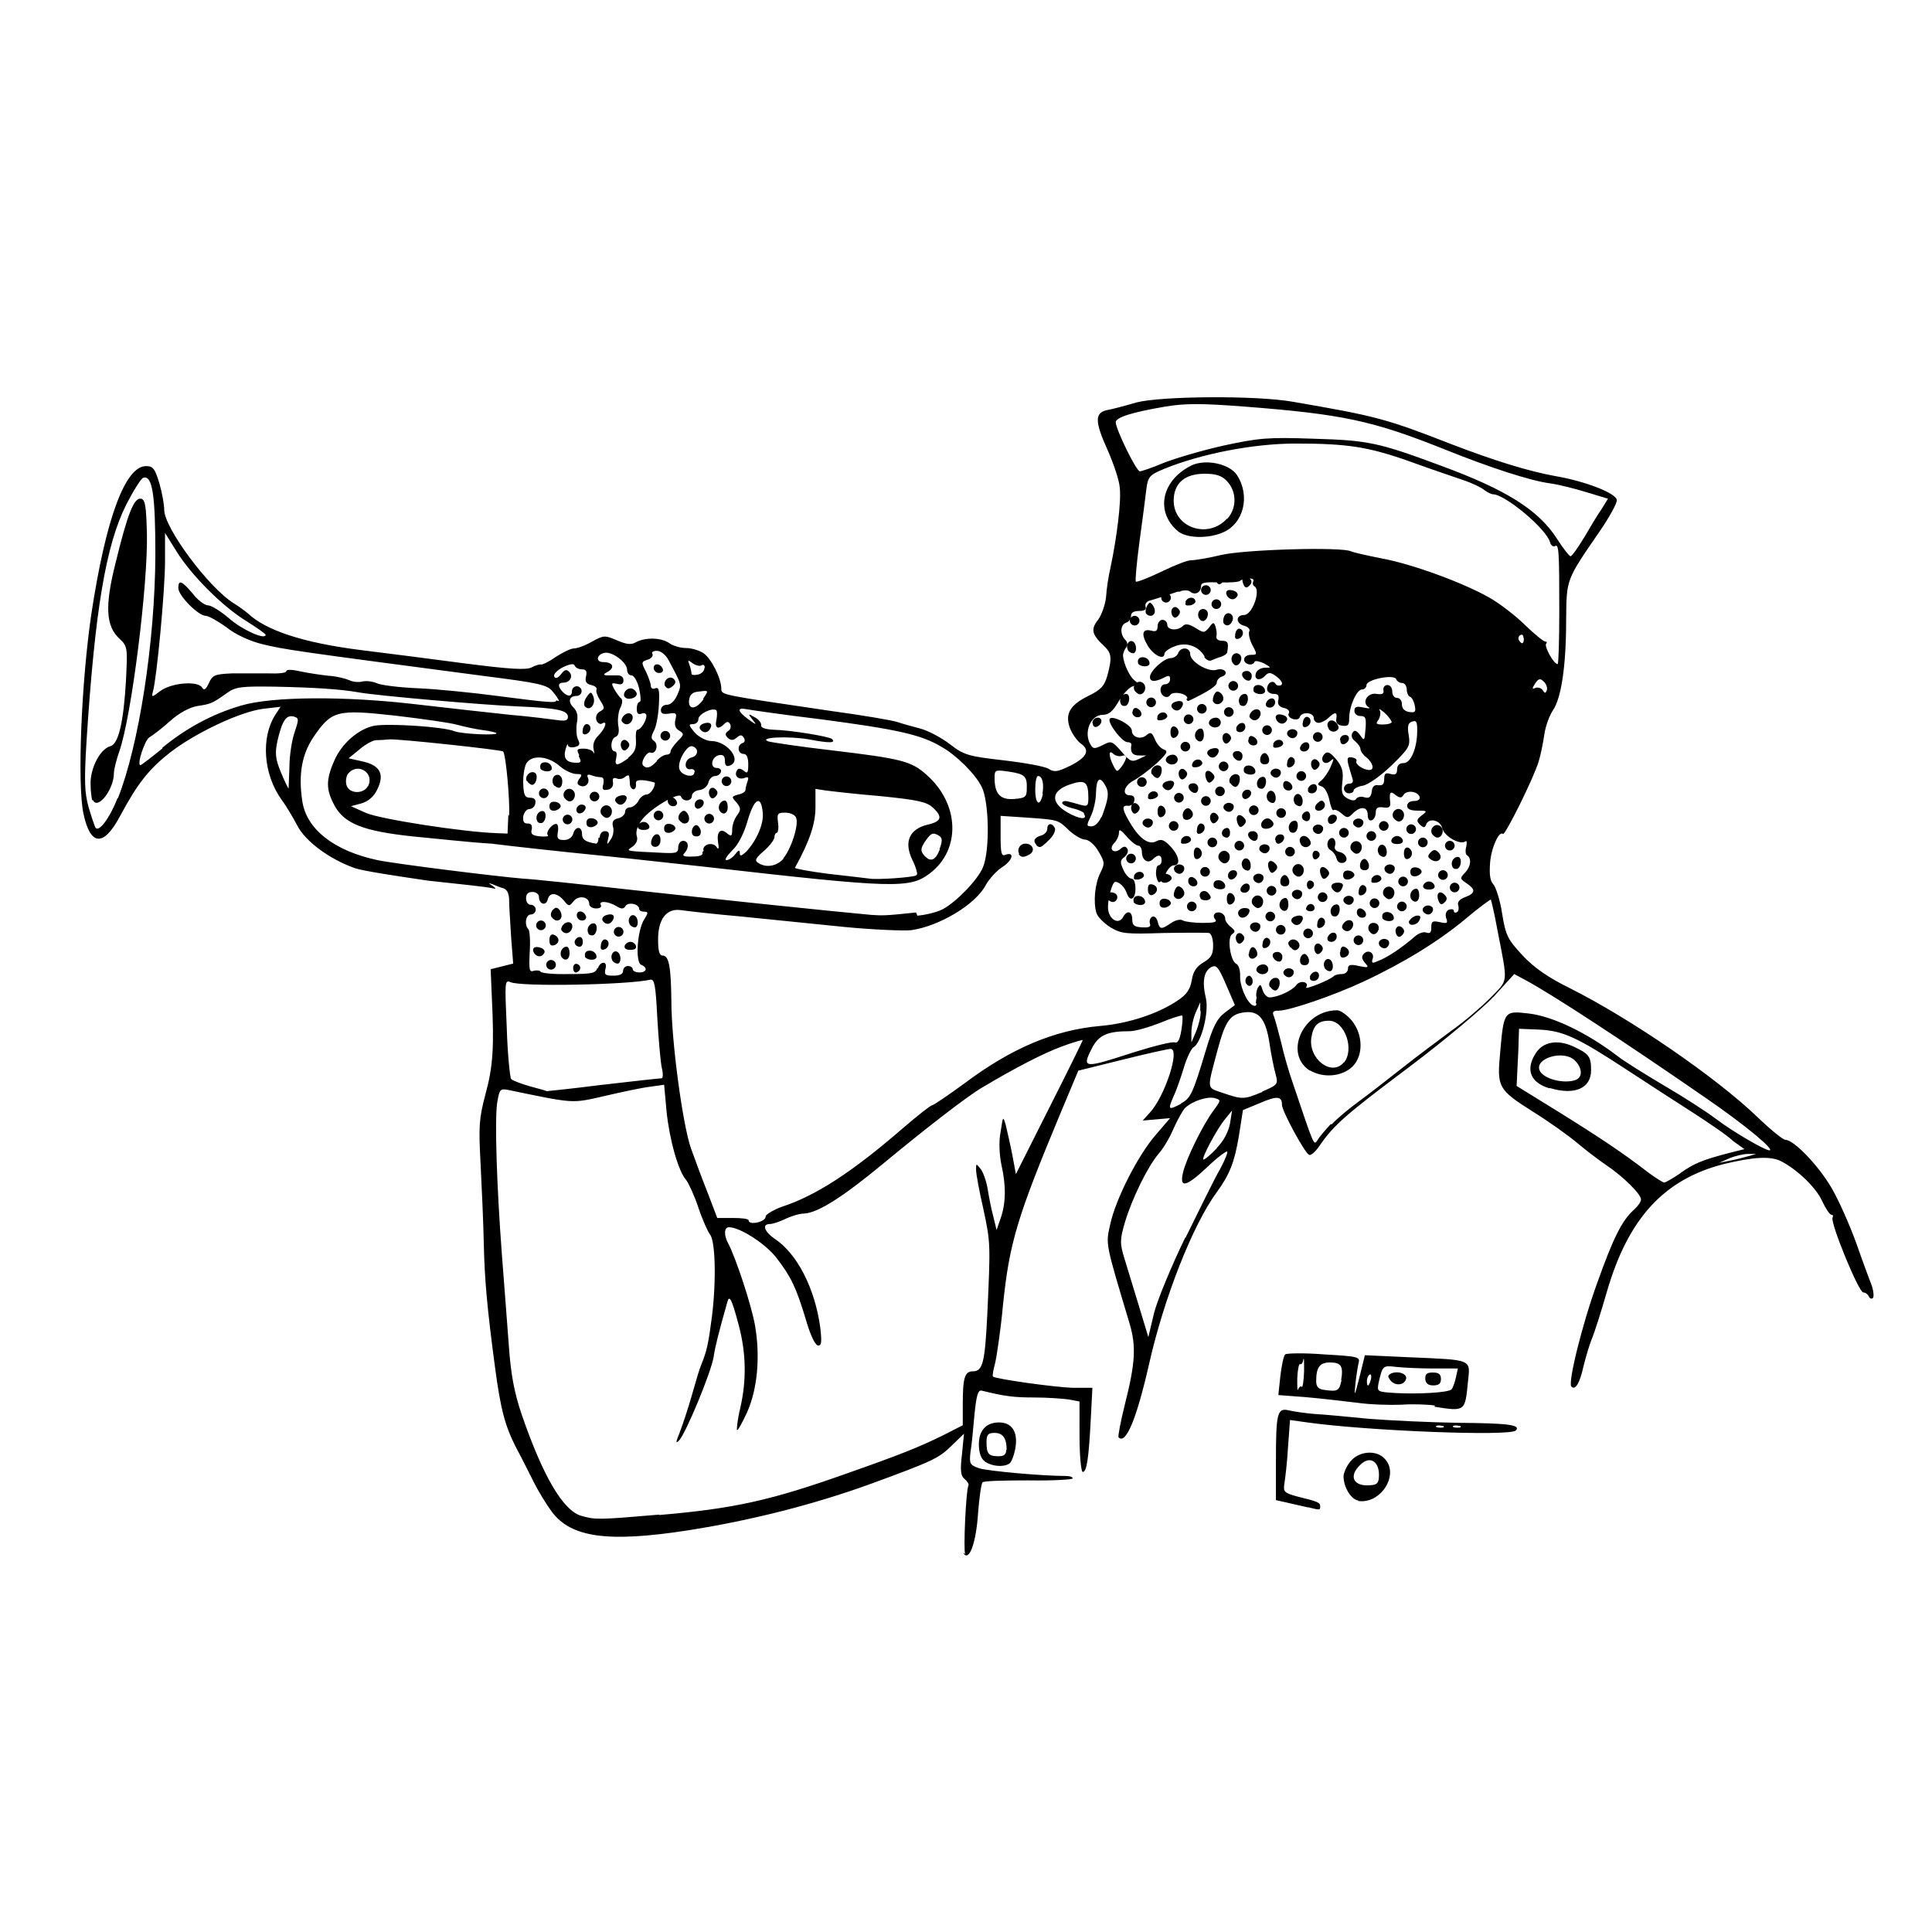 <?xml version="1.0" encoding="UTF-8" standalone="no"?>
<!-- Created with Inkscape (http://www.inkscape.org/) -->
<svg xmlns:dc="http://purl.org/dc/elements/1.1/" xmlns:cc="http://creativecommons.org/ns#" xmlns:rdf="http://www.w3.org/1999/02/22-rdf-syntax-ns#" xmlns:svg="http://www.w3.org/2000/svg" xmlns="http://www.w3.org/2000/svg" version="1.0" width="100%" height="100%" viewBox="0 0 48 48" id="svg2">
<defs id="defs7" />
<path d="m 23.98,38.61 c -0.05,-0.08 0.02,-1.60 0.08,-1.70 0.02,-0.03 -0.02,-0.10 -0.09,-0.16 -0.10,-0.08 -0.12,-0.20 -0.07,-0.62 l 0.05,-0.51 -0.32,0.31 c -0.31,0.30 -0.45,0.37 -1.98,0.93 -1.40,0.51 -2.96,0.91 -4.55,1.16 -2.00,0.31 -2.91,0.18 -3.39,-0.46 -0.14,-0.19 -0.34,-0.52 -0.44,-0.72 -0.10,-0.20 -0.30,-0.60 -0.45,-0.88 -0.27,-0.53 -0.38,-0.93 -0.52,-1.98 -0.20,-1.50 -0.26,-2.19 -0.28,-3.07 -0.01,-0.51 -0.05,-1.41 -0.08,-1.99 -0.05,-0.94 -0.04,-1.12 0.12,-1.73 0.19,-0.69 0.22,-1.18 0.16,-2.40 l -0.03,-0.71 0.28,-0.07 0.28,-0.07 -0.05,-0.64 c -0.02,-0.35 -0.05,-0.76 -0.05,-0.91 0,-0.18 -0.04,-0.28 -0.14,-0.32 -0.08,-0.02 -0.20,-0.07 -0.27,-0.10 -0.11,-0.04 -0.11,-0.03 0,0.04 0.10,0.08 0.09,0.08 -0.04,0.05 -0.09,-0.02 -0.79,-0.10 -1.56,-0.18 C 9.82,21.76 9.03,21.64 8.82,21.57 8.19,21.35 7.58,20.90 7.38,20.50 7.28,20.31 7.11,20.02 6.99,19.86 6.54,19.23 6.48,18.32 6.84,17.76 l 0.13,-0.20 -0.43,0.05 c -0.57,0.07 -1.69,0.60 -2.32,1.09 -0.52,0.41 -0.80,0.76 -1.24,1.58 -0.41,0.77 -0.74,0.74 -0.91,-0.08 -0.15,-0.75 -0.05,-3.25 0.20,-4.95 0.36,-2.37 0.84,-3.67 1.36,-3.67 0.17,0 0.22,0.06 0.33,0.43 0.07,0.24 0.12,0.53 0.12,0.66 0,0.44 1.10,1.93 1.73,2.32 0.13,0.08 0.29,0.20 0.35,0.25 0.44,0.42 1.37,0.73 2.80,0.91 0.58,0.07 1.73,0.22 2.57,0.33 1.16,0.15 1.55,0.17 1.68,0.10 0.09,-0.05 0.20,-0.08 0.23,-0.07 0.03,0.01 0.20,-0.07 0.37,-0.19 0.17,-0.11 0.37,-0.21 0.45,-0.21 0.08,0 0.28,-0.07 0.45,-0.17 0.29,-0.16 0.32,-0.16 0.62,-0.03 0.24,0.10 0.35,0.12 0.48,0.04 0.24,-0.12 0.62,-0.11 0.82,0.03 0.08,0.06 0.27,0.12 0.41,0.12 0.14,0.00 0.34,0.06 0.44,0.13 0.19,0.13 0.44,0.62 0.44,0.88 0,0.16 -0.01,0.15 2.70,0.55 0.81,0.11 1.57,0.24 1.68,0.28 0.11,0.04 0.37,0.11 0.56,0.16 0.19,0.05 0.52,0.22 0.74,0.39 0.35,0.27 0.46,0.30 1.33,0.40 0.52,0.06 1.02,0.15 1.12,0.21 0.14,0.09 0.22,0.08 0.53,-0.07 0.42,-0.21 0.51,-0.39 0.28,-0.55 -0.09,-0.06 -0.21,-0.23 -0.27,-0.37 -0.14,-0.36 -0.02,-0.59 0.45,-0.82 0.31,-0.15 0.40,-0.25 0.47,-0.50 0.12,-0.44 0.11,-0.56 -0.08,-0.74 -0.30,-0.28 -0.34,-0.41 -0.15,-0.65 0.09,-0.12 0.18,-0.38 0.20,-0.57 0.01,-0.19 0.06,-0.52 0.11,-0.73 0.16,-0.76 0.27,-1.65 0.23,-1.98 -0.01,-0.18 -0.15,-0.59 -0.29,-0.91 -0.33,-0.73 -0.34,-0.95 -0.03,-1.02 0.12,-0.02 0.46,-0.11 0.73,-0.19 0.61,-0.16 2.96,-0.18 3.88,-0.02 2.09,0.36 2.32,0.42 3.96,1.06 1.07,0.41 1.91,0.67 2.58,0.79 0.75,0.13 1.52,0.43 1.52,0.60 0,0.08 -0.19,0.43 -0.44,0.79 -0.83,1.21 -0.81,1.16 -0.82,2.20 -0.00,1.12 -0.12,1.93 -0.33,2.23 -0.08,0.12 -0.18,0.38 -0.21,0.59 -0.03,0.20 -0.09,0.51 -0.14,0.67 -0.11,0.39 -0.84,1.86 -0.89,1.81 -0.09,-0.09 -0.29,0.33 -0.32,0.72 -0.02,0.29 -0.00,0.44 0.08,0.53 0.06,0.06 0.17,0.39 0.22,0.73 0.09,0.55 0.14,0.64 0.51,1.04 0.28,0.30 0.64,0.55 1.15,0.80 1.52,0.76 3.65,2.22 4.69,3.22 0.31,0.30 0.63,0.56 0.69,0.56 0.20,0 0.79,0.60 1.13,1.17 0.18,0.30 0.46,0.93 0.63,1.40 0.16,0.46 0.34,0.94 0.39,1.07 0.04,0.13 0.05,0.26 0.02,0.29 -0.03,0.03 -0.08,0.01 -0.10,-0.04 -0.02,-0.05 -0.08,-0.10 -0.14,-0.10 -0.11,0 -0.83,-1.75 -0.76,-1.86 0.02,-0.04 0.01,-0.07 -0.03,-0.07 -0.04,0 -0.14,-0.15 -0.23,-0.34 -0.14,-0.32 -0.61,-0.78 -1.02,-0.99 -0.26,-0.13 -0.67,-0.11 -1.42,0.07 -1.49,0.38 -2.38,1.35 -2.91,3.18 -0.14,0.49 -0.31,1.02 -0.37,1.16 -0.06,0.14 -0.15,0.45 -0.21,0.69 -0.09,0.41 -0.20,0.60 -0.30,0.50 -0.09,-0.09 0.26,-1.52 0.64,-2.57 0.41,-1.15 0.62,-1.56 0.92,-1.83 0.09,-0.08 0.17,-0.19 0.17,-0.25 0,-0.13 -0.43,-0.56 -0.86,-0.85 -0.19,-0.13 -0.52,-0.38 -0.72,-0.55 -0.20,-0.17 -0.70,-0.53 -1.12,-0.79 -0.85,-0.54 -0.88,-0.60 -0.80,-1.45 0.09,-1.05 0.10,-1.05 0.71,-0.98 0.60,0.07 1.45,0.48 2.21,1.06 0.15,0.12 0.68,0.45 1.17,0.74 0.48,0.28 1.05,0.65 1.26,0.81 0.45,0.34 1.23,0.79 1.34,0.79 0.15,0 -0.59,-0.62 -1.55,-1.28 -2.14,-1.48 -3.86,-2.60 -4.51,-2.95 l -0.28,-0.15 -0.50,0.55 c -0.28,0.30 -1.22,1.09 -2.11,1.76 -1.60,1.20 -1.87,1.44 -2.23,1.96 -0.10,0.15 -0.22,0.25 -0.26,0.22 -0.12,-0.07 -0.67,-1.09 -0.67,-1.24 0,-0.22 -0.12,-0.23 -0.56,-0.04 l -0.41,0.17 -0.10,0.64 c -0.11,0.66 -0.23,0.96 -0.55,1.40 -0.59,0.80 -1.31,2.62 -1.68,4.26 -0.31,1.37 -0.58,2.02 -0.76,1.83 -0.02,-0.02 0.05,-0.39 0.16,-0.83 0.26,-1.03 0.28,-1.44 0.11,-2.01 -0.60,-2.00 -0.59,-1.95 -0.48,-2.44 0.13,-0.62 0.68,-1.71 1.13,-2.23 l 0.36,-0.42 -0.34,0.03 -0.34,0.03 0.18,-0.20 c 0.37,-0.40 0.76,-1.59 0.51,-1.58 -0.06,0.00 -0.60,0.12 -1.20,0.27 l -1.09,0.27 -0.44,1.05 c -1.08,2.59 -1.27,3.22 -1.43,4.76 -0.06,0.65 -0.16,1.31 -0.20,1.47 -0.04,0.15 -0.07,0.30 -0.05,0.32 0.06,0.06 1.55,0.27 2.00,0.28 l 0.47,0.00 -0.04,0.77 c -0.05,0.98 -0.10,1.32 -0.20,1.32 -0.04,0 -0.08,-0.39 -0.08,-0.91 V 34.82 l -0.26,-0.05 c -0.14,-0.02 -0.53,-0.05 -0.86,-0.05 -0.52,-0.00 -0.74,-0.03 -1.31,-0.17 -0.09,-0.02 -0.13,0.10 -0.18,0.60 -0.03,0.34 -0.07,0.77 -0.10,0.94 -0.03,0.28 -0.01,0.31 0.22,0.39 0.23,0.07 1.57,0.19 2.14,0.19 0.10,-5.92e-4 0.18,0.02 0.18,0.06 0,0.03 -0.49,0.06 -1.09,0.05 -0.59,-0.00 -1.12,0.01 -1.15,0.05 -0.03,0.03 -0.08,0.37 -0.11,0.76 -0.05,0.77 -0.23,1.23 -0.37,0.99 z m -7.60,-0.97 c 1.86,-0.16 2.77,-0.36 4.68,-1.04 1.31,-0.46 1.78,-0.65 2.37,-0.94 l 0.49,-0.25 v -0.54 c 0,-0.64 0.05,-0.80 0.25,-0.80 0.25,0 0.30,-0.22 0.36,-1.43 0.08,-1.75 0.08,-1.76 -0.10,-2.61 -0.10,-0.43 -0.18,-0.87 -0.18,-0.97 0.00,-0.16 0.00,-0.16 0.12,-0.01 0.06,0.08 0.14,0.31 0.17,0.50 0.03,0.19 0.09,0.50 0.14,0.68 l 0.08,0.33 0.10,-0.29 c 0.13,-0.37 0.14,-0.80 0.02,-1.33 -0.05,-0.25 -0.07,-0.57 -0.02,-0.82 0.06,-0.40 0.06,-0.40 0.13,-0.16 0.03,0.13 0.11,0.47 0.16,0.73 l 0.09,0.48 0.83,-1.65 c 0.46,-0.91 0.83,-1.66 0.83,-1.68 0,-0.01 -0.23,0.05 -0.52,0.16 -0.46,0.17 -1.14,0.52 -1.98,1.02 -0.36,0.21 -1.37,0.99 -2.47,1.90 -0.98,0.81 -1.60,1.21 -1.95,1.23 -0.12,0.00 -0.34,0.07 -0.48,0.14 -0.13,0.06 -0.30,0.12 -0.37,0.12 -0.21,0 -0.14,0.19 0.12,0.37 0.55,0.36 1.00,1.23 1.13,2.21 0.04,0.35 0.03,0.44 -0.05,0.44 -0.07,0 -0.19,-0.23 -0.31,-0.65 -0.24,-0.79 -0.36,-1.05 -0.73,-1.53 -0.26,-0.34 -0.90,-0.76 -1.18,-0.76 -0.12,-5.92e-4 -0.13,0.19 -0.02,0.40 0.18,0.33 0.58,1.53 0.67,2.05 0.13,0.77 0.06,1.57 -0.20,2.15 -0.12,0.26 -0.23,0.46 -0.25,0.44 -0.01,-0.01 0.01,-0.26 0.08,-0.54 0.16,-0.70 0.15,-1.37 -0.04,-2.08 -0.17,-0.64 -0.23,-0.75 -0.28,-0.56 -0.21,0.74 -0.30,1.09 -0.34,1.36 -0.06,0.38 -0.69,1.90 -0.86,2.08 -0.09,0.09 -0.08,0.04 0.02,-0.21 0.07,-0.18 0.21,-0.60 0.30,-0.92 0.09,-0.32 0.19,-0.66 0.23,-0.75 0.14,-0.34 0.18,-0.52 0.27,-1.22 0.11,-0.90 0.08,-1.86 -0.05,-2.02 -0.05,-0.06 -0.19,-0.37 -0.29,-0.67 -0.10,-0.30 -0.24,-0.60 -0.30,-0.68 -0.20,-0.22 -0.42,-1.02 -0.49,-1.71 l -0.06,-0.66 -0.35,0.05 c -0.19,0.02 -0.70,0.13 -1.13,0.23 -0.83,0.19 -0.74,0.19 -2.39,-0.15 -0.21,-0.04 -0.22,-0.02 -0.28,0.33 -0.06,0.45 -0.01,2.05 0.12,3.77 0.05,0.67 0.13,1.67 0.17,2.23 0.05,0.74 0.14,1.20 0.32,1.73 0.53,1.54 1.03,2.39 1.48,2.52 0.35,0.10 0.42,0.10 1.94,-0.03 z m 13.07,-6.88 c 0.35,-0.71 0.73,-1.49 0.86,-1.71 0.12,-0.22 0.20,-0.42 0.18,-0.44 -0.02,-0.02 -0.24,0.14 -0.49,0.38 -0.53,0.50 -0.70,0.54 -0.61,0.15 0.07,-0.33 0.49,-1.19 0.76,-1.55 0.19,-0.26 0.19,-0.26 0.02,-0.31 -0.18,-0.04 -0.54,0.07 -0.73,0.25 -0.05,0.05 -0.18,0.28 -0.28,0.50 -0.09,0.22 -0.26,0.51 -0.38,0.64 -0.28,0.34 -0.65,1.10 -0.83,1.69 -0.13,0.45 -0.13,0.53 -0.01,0.92 0.07,0.23 0.23,0.76 0.36,1.18 l 0.23,0.76 0.14,-0.59 c 0.08,-0.32 0.43,-1.17 0.78,-1.89 z M 19.03,30.20 c 0.05,-0.06 0.23,-0.16 0.40,-0.22 0.83,-0.27 1.73,-0.85 2.99,-1.94 0.36,-0.31 0.70,-0.58 0.74,-0.58 0.03,0 0.40,-0.25 0.81,-0.55 1.16,-0.87 2.23,-1.32 3.36,-1.42 0.70,-0.06 1.44,-0.30 1.94,-0.64 0.21,-0.14 0.30,-0.27 0.34,-0.50 0.03,-0.21 0.12,-0.34 0.29,-0.44 0.19,-0.11 0.24,-0.20 0.24,-0.42 0,-0.15 -0.04,-0.29 -0.10,-0.31 -0.05,-0.01 -0.56,-0.01 -1.13,0.00 -0.94,0.03 -1.05,0.02 -1.32,-0.14 -0.16,-0.10 -0.32,-0.26 -0.35,-0.36 -0.08,-0.27 -0.04,-0.72 0.10,-1.00 0.11,-0.22 0.11,-0.26 -0.05,-0.53 -0.09,-0.16 -0.24,-0.29 -0.33,-0.29 -0.08,0 -0.26,-0.10 -0.40,-0.23 -0.28,-0.27 -0.26,-0.26 -1.09,-0.32 l -0.61,-0.04 v 0.51 c 0,0.40 0.02,0.50 0.11,0.46 0.24,-0.09 0.20,0.12 -0.05,0.29 -0.15,0.09 -0.34,0.30 -0.43,0.46 -0.25,0.48 -1.15,1.02 -1.85,1.12 -0.19,0.02 -0.94,-0.01 -1.66,-0.08 -0.71,-0.07 -1.87,-0.19 -2.57,-0.26 -0.69,-0.06 -1.37,-0.14 -1.51,-0.16 -0.34,-0.04 -0.55,0.22 -0.55,0.73 -0.00,0.28 0.03,0.40 0.11,0.40 0.16,0 0.21,0.27 0.22,1.13 0.00,0.99 0.28,3.08 0.49,3.67 0.09,0.25 0.27,0.74 0.41,1.09 l 0.24,0.63 0.39,-0.00 c 0.21,-0.00 0.39,0.02 0.39,0.06 0,0.11 0.31,0.07 0.41,-0.05 z m 6.29,-8.99 c -0.06,-0.11 0.02,-0.25 0.16,-0.25 0.17,0 0.25,0.17 0.11,0.26 -0.15,0.09 -0.22,0.09 -0.28,-0.00 z m 0.43,-0.22 c -0.09,-0.09 -0.06,-0.18 0.11,-0.23 0.09,-0.02 0.16,-0.10 0.16,-0.17 0,-0.15 0.13,-0.15 0.19,-0.01 0.02,0.06 -0.04,0.19 -0.15,0.29 -0.20,0.20 -0.23,0.21 -0.32,0.12 z m 15.99,8.16 c 0.34,-0.24 0.54,-0.33 1.24,-0.51 l 0.36,-0.09 -0.28,-0.20 C 42.93,28.22 42.46,27.90 42.04,27.63 41.62,27.36 40.89,26.89 40.42,26.58 39.17,25.76 38.83,25.61 38.24,25.58 l -0.50,-0.02 -0.01,0.29 c -0.00,0.16 -0.02,0.48 -0.03,0.71 l -0.02,0.42 1.02,0.63 c 1.03,0.64 1.66,1.06 2.25,1.52 0.18,0.13 0.36,0.25 0.40,0.25 0.03,0 0.22,-0.11 0.41,-0.24 z m -3.24,-2.11 c -0.48,-0.14 -0.61,-0.47 -0.34,-0.88 0.18,-0.28 0.54,-0.34 0.93,-0.16 0.39,0.18 0.44,0.25 0.44,0.59 0.00,0.45 -0.41,0.63 -1.03,0.44 z m 0.65,-0.21 c 0.18,-0.07 0.16,-0.31 -0.03,-0.49 -0.28,-0.26 -0.99,-0.05 -0.87,0.25 0.08,0.21 0.60,0.35 0.90,0.24 z m 4.27,1.90 0.21,-0.06 -0.21,-0.00 c -0.11,-0.00 -0.32,0.05 -0.46,0.11 l -0.25,0.11 0.25,-0.05 c 0.13,-0.02 0.34,-0.08 0.46,-0.11 z M 30.23,28.52 c 0.17,-0.17 0.29,-0.40 0.33,-0.61 l 0.05,-0.32 -0.17,0.21 c -0.21,0.25 -0.61,1.01 -0.54,1.01 0.03,0 0.18,-0.12 0.33,-0.28 z m 2.86,-0.59 c 0.13,-0.14 0.43,-0.39 0.65,-0.55 0.22,-0.16 0.71,-0.54 1.09,-0.84 0.38,-0.30 0.94,-0.72 1.24,-0.94 0.30,-0.21 0.73,-0.58 0.96,-0.81 0.45,-0.47 0.44,-0.31 0.17,-1.70 -0.07,-0.39 -0.15,-0.72 -0.16,-0.74 -0.01,-0.01 -0.30,0.20 -0.63,0.48 -0.66,0.55 -1.53,1.09 -2.54,1.56 -0.75,0.35 -1.84,0.72 -2.10,0.72 -0.14,0 -0.17,0.03 -0.12,0.14 0.03,0.08 0.11,0.37 0.18,0.65 0.06,0.27 0.19,0.73 0.29,1.01 0.53,1.57 0.52,1.56 0.61,1.42 0.04,-0.07 0.19,-0.25 0.33,-0.40 z m -0.53,-1.32 c -0.68,-0.41 -0.20,-1.51 0.66,-1.51 0.08,0 0.24,0.11 0.36,0.25 0.29,0.35 0.30,0.89 0.01,1.16 -0.26,0.24 -0.72,0.28 -1.05,0.08 z m 0.83,-0.21 c 0.27,-0.33 0.02,-1.04 -0.37,-1.04 -0.27,0.00 -0.39,0.11 -0.44,0.42 -0.08,0.53 0.51,0.98 0.81,0.61 z m -4.06,1.02 c 0.25,-0.13 0.30,-0.23 0.63,-1.33 0.17,-0.57 0.27,-0.78 0.47,-0.93 l 0.25,-0.19 -0.22,-0.51 c -0.19,-0.44 -0.24,-0.50 -0.37,-0.43 -0.18,0.10 -0.23,0.36 -0.13,0.77 0.08,0.34 -0.11,1.11 -0.31,1.22 -0.05,0.03 -0.16,0.25 -0.23,0.48 -0.07,0.23 -0.18,0.56 -0.26,0.73 -0.15,0.35 -0.14,0.36 0.19,0.19 z m 2.03,-0.30 c 0.39,-0.17 0.40,-0.18 0.33,-0.44 -0.04,-0.14 -0.11,-0.49 -0.15,-0.76 -0.09,-0.60 -0.26,-0.81 -0.61,-0.77 -0.36,0.04 -0.48,0.20 -0.67,0.90 -0.28,1.05 -0.29,0.96 0.11,1.10 0.50,0.17 0.53,0.17 0.99,-0.02 z M 14.98,26.95 c 0.76,-0.09 1.42,-0.16 1.46,-0.16 0.03,0 0.04,-0.12 0.00,-0.27 -0.03,-0.15 -0.08,-0.71 -0.11,-1.24 -0.04,-0.80 -0.07,-0.96 -0.17,-0.94 -0.58,0.13 -3.23,0.18 -3.48,0.06 -0.14,-0.06 -0.14,-0.00 -0.09,1.13 0.02,0.66 0.08,1.24 0.11,1.28 0.03,0.03 0.25,0.12 0.47,0.18 0.22,0.06 0.41,0.11 0.41,0.12 0,0.00 0.62,-0.06 1.39,-0.16 z m 13.17,-0.80 c 0.51,-0.16 0.98,-0.28 1.04,-0.25 0.07,0.02 0.12,-0.06 0.16,-0.30 0.03,-0.18 0.04,-0.35 0.02,-0.37 -0.01,-0.01 -0.26,0.06 -0.54,0.18 -0.28,0.11 -0.62,0.21 -0.76,0.21 -0.55,0 -0.77,0.09 -0.94,0.42 -0.26,0.51 -0.21,0.51 1.02,0.11 z m 1.67,-1.03 -0.00,-0.22 -0.11,0.25 c -0.06,0.13 -0.11,0.36 -0.11,0.50 l -5.92e-4,0.25 0.12,-0.28 c 0.06,-0.15 0.12,-0.38 0.11,-0.50 z m 1.40,-0.34 c -0.02,-0.04 -0.01,-0.14 0.02,-0.22 0.07,-0.12 0.08,-0.12 0.13,0.04 0.03,0.10 0.11,0.18 0.17,0.18 0.20,0 0.57,-0.17 0.67,-0.31 0.10,-0.13 0.33,-0.07 0.24,0.06 -0.04,0.07 0.59,-0.18 0.69,-0.28 0.03,-0.03 0.12,-0.05 0.20,-0.05 0.08,0 0.15,-0.06 0.15,-0.13 0,-0.10 0.05,-0.12 0.27,-0.07 0.24,0.05 0.26,0.04 0.15,-0.08 -0.08,-0.10 -0.09,-0.16 -0.02,-0.23 0.11,-0.11 0.27,-0.01 0.21,0.14 -0.03,0.09 -0.00,0.11 0.10,0.06 0.26,-0.09 0.64,-0.35 0.96,-0.63 0.08,-0.07 0.21,-0.12 0.28,-0.09 0.09,0.03 0.12,-0.00 0.12,-0.13 0,-0.15 0.03,-0.17 0.21,-0.13 0.18,0.04 0.21,0.03 0.16,-0.10 -0.03,-0.10 -0.00,-0.18 0.07,-0.21 0.07,-0.02 0.12,-0.01 0.12,0.03 0,0.04 0.03,0.06 0.08,0.03 0.04,-0.02 0.05,-0.10 0.03,-0.17 -0.03,-0.07 0.03,-0.15 0.17,-0.20 0.26,-0.10 0.27,-0.19 0.03,-0.35 -0.16,-0.11 -0.16,-0.12 -0.04,-0.25 0.15,-0.15 0.18,-0.36 0.06,-0.44 -0.04,-0.02 -0.05,-0.12 -0.02,-0.22 0.02,-0.11 0.01,-0.16 -0.03,-0.12 -0.14,0.08 -0.52,-0.13 -0.57,-0.34 -0.05,-0.20 -0.34,-0.26 -0.40,-0.08 -0.03,0.08 -0.06,0.08 -0.15,-0.00 -0.09,-0.09 -0.09,-0.13 0.04,-0.23 0.15,-0.11 0.14,-0.12 -0.10,-0.12 -0.18,0 -0.26,-0.04 -0.26,-0.12 0,-0.07 0.07,-0.12 0.17,-0.12 0.10,0 0.16,-0.04 0.14,-0.10 -0.04,-0.14 -0.32,-0.18 -0.40,-0.05 -0.05,0.08 -0.09,0.08 -0.20,-0.00 -0.13,-0.11 -0.16,-0.07 -0.13,0.19 0.01,0.11 -0.03,0.14 -0.17,0.12 -0.14,-0.02 -0.19,0.01 -0.19,0.13 -5.92e-4,0.08 -0.04,0.17 -0.10,0.19 -0.06,0.02 -0.10,-0.03 -0.10,-0.14 0,-0.20 -0.18,-0.22 -0.37,-0.03 -0.12,0.12 -0.14,0.12 -0.28,-5.92e-4 -0.08,-0.07 -0.17,-0.11 -0.20,-0.08 -0.02,0.02 -0.07,-0.08 -0.10,-0.24 -0.03,-0.16 -0.11,-0.32 -0.19,-0.35 -0.12,-0.04 -0.12,-0.06 -0.01,-0.15 0.06,-0.05 0.17,-0.20 0.23,-0.34 0.09,-0.21 0.09,-0.23 -0.01,-0.14 -0.15,0.13 -0.28,-0.04 -0.14,-0.18 0.07,-0.07 0.14,-0.04 0.29,0.14 0.15,0.18 0.18,0.31 0.15,0.56 -0.03,0.26 -0.01,0.33 0.13,0.41 0.12,0.06 0.19,0.06 0.22,0.00 0.03,-0.04 0.12,-0.06 0.20,-0.03 0.11,0.03 0.16,5.92e-4 0.18,-0.14 0.01,-0.13 0.07,-0.18 0.17,-0.16 0.10,0.01 0.14,-0.03 0.14,-0.15 0,-0.14 0.03,-0.17 0.16,-0.13 0.12,0.03 0.16,0.00 0.16,-0.11 0,-0.10 0.05,-0.16 0.16,-0.16 0.18,0 0.34,-0.37 0.34,-0.81 0,-0.22 -0.02,-0.26 -0.13,-0.22 -0.10,0.03 -0.12,0.12 -0.08,0.34 0.04,0.27 0.01,0.32 -0.43,0.75 -0.26,0.25 -0.58,0.48 -0.71,0.50 -0.13,0.02 -0.23,0.08 -0.23,0.12 0,0.04 -0.05,0.07 -0.12,0.07 -0.06,0 -0.12,-0.05 -0.12,-0.12 0,-0.06 0.06,-0.12 0.13,-0.12 0.08,0 0.11,-0.04 0.08,-0.13 -0.02,-0.07 -0.07,-0.23 -0.10,-0.34 -0.04,-0.17 -0.02,-0.20 0.09,-0.18 0.08,0.01 0.13,0.05 0.11,0.09 -0.04,0.07 0.16,0.22 0.32,0.22 0.14,0.00 0.09,-0.18 -0.08,-0.32 -0.08,-0.06 -0.14,-0.15 -0.14,-0.20 0,-0.05 -0.06,-0.13 -0.13,-0.19 -0.08,-0.06 -0.11,-0.14 -0.07,-0.21 0.05,-0.08 0.09,-0.07 0.18,0.04 0.12,0.17 0.12,0.18 0.15,-0.19 0.01,-0.22 -0.00,-0.27 -0.13,-0.27 -0.08,0 -0.15,-0.05 -0.15,-0.13 0,-0.10 0.05,-0.12 0.23,-0.08 0.14,0.03 0.18,0.02 0.12,-0.01 -0.18,-0.12 -0.02,-0.37 0.20,-0.33 0.14,0.02 0.19,0.00 0.17,-0.09 -0.01,-0.07 0.03,-0.13 0.10,-0.13 0.07,0 0.12,0.07 0.12,0.16 0,0.09 0.05,0.16 0.12,0.16 0.07,0 0.12,0.07 0.12,0.16 0,0.10 0.06,0.17 0.18,0.19 0.15,0.02 0.17,-0.00 0.14,-0.16 -0.02,-0.10 -0.07,-0.20 -0.12,-0.22 -0.04,-0.01 -0.08,-0.10 -0.08,-0.18 0,-0.08 -0.05,-0.16 -0.11,-0.16 -0.06,0 -0.13,-0.04 -0.15,-0.09 -0.04,-0.14 -0.74,-0.00 -0.74,0.14 0,0.06 -0.05,0.11 -0.11,0.11 -0.13,0 -0.32,0.41 -0.32,0.72 0,0.17 -0.03,0.20 -0.17,0.18 -0.11,-0.01 -0.17,-0.07 -0.15,-0.17 0.03,-0.18 -0.03,-0.18 -0.20,-0.02 -0.06,0.06 -0.18,0.12 -0.24,0.12 -0.06,0 -0.12,-0.05 -0.12,-0.12 0,-0.14 -0.30,-0.17 -0.35,-0.02 -0.01,0.05 -0.09,0.07 -0.18,0.04 -0.08,-0.03 -0.12,-0.09 -0.09,-0.14 0.03,-0.05 -0.02,-0.11 -0.12,-0.13 -0.12,-0.03 -0.17,-0.09 -0.14,-0.20 0.02,-0.11 -0.00,-0.15 -0.12,-0.15 -0.08,0 -0.16,-0.05 -0.16,-0.12 0,-0.15 0.14,-0.24 0.21,-0.13 0.02,0.04 0.09,0.06 0.14,0.03 0.05,-0.03 0.01,-0.11 -0.10,-0.20 -0.16,-0.12 -0.21,-0.13 -0.31,-0.02 -0.14,0.14 -0.28,0.07 -0.21,-0.09 0.02,-0.06 0.12,-0.12 0.22,-0.12 0.16,-0.00 0.16,-0.00 -0.03,-0.11 -0.11,-0.05 -0.22,-0.07 -0.23,-0.04 -0.04,0.12 -0.26,0.07 -0.26,-0.05 0,-0.07 0.07,-0.12 0.17,-0.12 0.16,0 0.16,-0.01 0.03,-0.25 -0.07,-0.14 -0.10,-0.29 -0.07,-0.34 0.02,-0.04 -0.02,-0.10 -0.12,-0.13 -0.22,-0.05 -0.23,-0.27 -0.01,-0.27 0.20,0 0.42,-0.61 0.26,-0.71 -0.04,-0.02 -0.06,-0.08 -0.03,-0.13 0.02,-0.04 -0.02,-0.07 -0.12,-0.07 -0.09,0 -0.18,0.03 -0.21,0.06 -0.02,0.03 -0.25,0.05 -0.51,0.04 -0.35,-0.01 -0.46,0.00 -0.46,0.09 0,0.16 -0.15,0.24 -0.27,0.14 -0.06,-0.05 -0.21,-0.04 -0.43,0.04 -0.18,0.06 -0.42,0.14 -0.53,0.17 -0.12,0.02 -0.17,0.09 -0.15,0.16 0.03,0.07 -0.02,0.11 -0.16,0.11 -0.13,0 -0.20,0.04 -0.20,0.12 0,0.07 -0.05,0.15 -0.12,0.17 -0.15,0.05 -0.16,0.29 -0.02,0.43 0.06,0.06 0.06,0.13 0.01,0.20 -0.04,0.05 -0.07,0.14 -0.07,0.19 0.02,0.21 0.16,0.51 0.28,0.61 0.12,0.09 0.11,0.10 -0.03,0.15 -0.09,0.02 -0.25,0.19 -0.36,0.38 -0.14,0.24 -0.24,0.33 -0.39,0.33 -0.31,0 -0.49,0.45 -0.30,0.75 0.06,0.10 0.10,0.10 0.30,0.00 0.21,-0.11 0.23,-0.10 0.46,0.16 0.21,0.25 0.26,0.27 0.43,0.19 l 0.19,-0.09 -0.18,-0.00 c -0.16,-0.00 -0.23,-0.08 -0.19,-0.27 0.00,-0.03 -0.03,-0.06 -0.10,-0.06 -0.13,0 -0.50,-0.48 -0.44,-0.58 0.06,-0.10 0.55,0.15 0.55,0.29 0,0.17 0.23,0.24 0.37,0.11 0.10,-0.08 0.13,-0.06 0.20,0.10 0.04,0.11 0.14,0.23 0.22,0.26 0.12,0.04 0.09,0.10 -0.18,0.35 -0.18,0.16 -0.43,0.35 -0.56,0.42 -0.25,0.13 -0.31,0.37 -0.09,0.37 0.08,0 0.12,0.05 0.10,0.14 -0.01,0.08 -0.09,0.13 -0.17,0.12 -0.16,-0.02 -0.12,0.12 0.10,0.48 0.22,0.35 0.44,0.50 0.62,0.40 0.12,-0.06 0.19,-0.04 0.35,0.13 0.22,0.23 0.26,0.47 0.08,0.47 -0.06,0 -0.15,0.09 -0.20,0.21 -0.05,0.11 -0.12,0.21 -0.16,0.21 -0.03,0 -0.07,-0.09 -0.08,-0.21 -0.00,-0.11 0.02,-0.21 0.06,-0.21 0.04,0 0.08,-0.05 0.08,-0.12 0,-0.15 -0.09,-0.16 -0.22,-0.03 -0.12,0.12 -0.27,0.02 -0.27,-0.18 0,-0.08 -0.04,-0.16 -0.09,-0.16 -0.05,0 -0.18,-0.10 -0.29,-0.23 -0.15,-0.17 -0.19,-0.19 -0.19,-0.09 0,0.07 -0.05,0.19 -0.12,0.26 -0.15,0.15 -0.00,0.28 0.16,0.14 0.08,-0.07 0.13,-0.07 0.17,0.00 0.03,0.05 0.00,0.14 -0.07,0.20 -0.11,0.08 -0.12,0.13 -0.03,0.32 0.05,0.12 0.15,0.22 0.20,0.22 0.06,0 0.10,0.10 0.10,0.25 0,0.27 -0.14,0.34 -0.22,0.10 -0.05,-0.14 -0.18,-0.27 -0.28,-0.27 -0.08,-0.00 -0.20,0.46 -0.18,0.68 0.03,0.26 0.26,0.39 0.37,0.20 0.10,-0.19 0.23,-0.15 0.23,0.05 5.91e-4,0.15 0.05,0.19 0.24,0.20 0.17,0.01 0.23,-0.01 0.20,-0.09 -0.02,-0.06 -5.92e-4,-0.14 0.05,-0.17 0.05,-0.03 0.11,0.01 0.14,0.11 0.05,0.21 0.09,0.21 0.34,0.04 0.10,-0.07 0.23,-0.10 0.29,-0.06 0.05,0.03 0.28,0.06 0.49,0.06 0.28,0.00 0.37,-0.02 0.31,-0.09 -0.05,-0.06 -0.04,-0.11 0.00,-0.15 0.10,-0.06 0.25,0.01 0.25,0.14 0,0.05 0.06,0.14 0.14,0.20 0.11,0.09 0.12,0.12 0.03,0.18 -0.13,0.09 -0.04,0.68 0.11,0.74 0.05,0.02 0.10,0.16 0.09,0.32 -0.00,0.28 0.21,0.72 0.36,0.72 0.04,0 0.06,-0.03 0.03,-0.08 z m 0.33,-0.26 c -0.07,-0.11 0.08,-0.28 0.20,-0.21 0.09,0.06 0.03,0.30 -0.07,0.30 -0.03,0 -0.09,-0.04 -0.12,-0.09 z m -0.59,-0.08 c -0.03,-0.05 -0.02,-0.13 0.02,-0.17 0.05,-0.05 0.09,-0.03 0.13,0.04 0.05,0.15 -0.07,0.26 -0.15,0.12 z m 1.58,-0.17 c 0.05,-0.15 0.23,-0.18 0.23,-0.03 0,0.07 -0.06,0.13 -0.13,0.13 -0.07,0 -0.11,-0.04 -0.09,-0.09 z m -0.64,-0.06 c -0.06,-0.10 0.09,-0.20 0.20,-0.13 0.09,0.05 0.03,0.20 -0.08,0.20 -0.04,0 -0.09,-0.03 -0.12,-0.07 z m -0.66,-0.06 c -0.07,-0.07 0.01,-0.19 0.15,-0.19 0.06,0 0.12,0.05 0.12,0.12 0,0.12 -0.17,0.17 -0.27,0.07 z m 1.67,-0.11 c -0.06,-0.11 0.03,-0.26 0.13,-0.20 0.10,0.06 0.10,0.29 -5.91e-4,0.29 -0.04,0 -0.10,-0.03 -0.13,-0.08 z M 32.30,23.84 c 0.01,-0.08 0.06,-0.14 0.11,-0.14 0.04,0 0.09,0.06 0.11,0.14 0.01,0.09 -0.02,0.14 -0.11,0.14 -0.08,0 -0.12,-0.05 -0.11,-0.14 z m -0.63,0.00 c -0.09,-0.09 -0.06,-0.19 0.07,-0.19 0.06,0 0.12,0.05 0.12,0.12 0,0.13 -0.09,0.16 -0.19,0.07 z m -0.64,-0.14 c 0,-0.06 0.03,-0.14 0.07,-0.16 0.08,-0.05 0.19,0.16 0.11,0.23 -0.09,0.09 -0.19,0.05 -0.19,-0.07 z m 2.27,-0.05 c 0,-0.09 0.04,-0.15 0.09,-0.13 0.15,0.05 0.17,0.20 0.03,0.26 -0.09,0.03 -0.13,-0.00 -0.13,-0.12 z m -0.62,0.01 c -0.08,-0.14 0.03,-0.29 0.14,-0.18 0.06,0.06 0.06,0.11 0,0.18 -0.06,0.06 -0.10,0.06 -0.14,0 z m -0.62,-0.12 c -0.07,-0.09 -0.07,-0.13 -0.00,-0.18 0.13,-0.08 0.30,0.10 0.19,0.21 -0.06,0.06 -0.11,0.05 -0.18,-0.03 z M 31.37,23.43 c 0.01,-0.08 0.06,-0.14 0.11,-0.13 0.12,0.03 0.10,0.21 -0.03,0.25 -0.07,0.02 -0.10,-0.01 -0.08,-0.11 z m 2.90,0.05 c -0.06,-0.10 0.09,-0.20 0.20,-0.13 0.09,0.05 0.03,0.21 -0.08,0.21 -0.04,0 -0.09,-0.03 -0.12,-0.07 z m -3.54,-0.08 c -0.08,-0.14 0.03,-0.29 0.14,-0.18 0.06,0.06 0.06,0.11 0,0.18 -0.06,0.06 -0.10,0.06 -0.14,0 z m 2.90,-0.04 c 0,-0.06 0.05,-0.12 0.12,-0.12 0.06,0 0.12,0.05 0.12,0.12 0,0.06 -0.05,0.12 -0.12,0.12 -0.06,0 -0.12,-0.05 -0.12,-0.12 z M 32.98,23.30 c 0.05,-0.15 0.23,-0.18 0.23,-0.03 0,0.07 -0.06,0.13 -0.13,0.13 -0.07,0 -0.11,-0.04 -0.10,-0.09 z m -0.60,-0.11 c 0,-0.06 0.05,-0.12 0.12,-0.12 0.06,0 0.12,0.05 0.12,0.12 0,0.06 -0.05,0.12 -0.12,0.12 -0.06,0 -0.12,-0.05 -0.12,-0.12 z m 2.32,0.04 c -0.08,-0.14 0.03,-0.29 0.14,-0.18 0.06,0.06 0.06,0.11 0,0.18 -0.06,0.06 -0.10,0.06 -0.14,0 z m -3.00,-0.13 c 0,-0.06 0.05,-0.12 0.12,-0.12 0.06,0 0.12,0.05 0.12,0.12 0,0.06 -0.05,0.12 -0.12,0.12 -0.06,0 -0.12,-0.05 -0.12,-0.12 z m 2.32,0.04 c -0.07,-0.12 0.02,-0.25 0.16,-0.20 0.06,0.02 0.09,0.09 0.07,0.16 -0.05,0.13 -0.16,0.15 -0.23,0.03 z m -2.95,-0.07 c -0.06,-0.10 0.09,-0.20 0.20,-0.13 0.09,0.05 0.03,0.21 -0.08,0.21 -0.04,0 -0.09,-0.03 -0.12,-0.07 z m 2.28,0.00 c -0.02,-0.04 0.00,-0.11 0.07,-0.17 0.13,-0.10 0.26,0.01 0.17,0.16 -0.06,0.10 -0.18,0.10 -0.24,0.00 z m -0.62,-0.14 c 0.01,-0.08 0.06,-0.14 0.11,-0.13 0.12,0.03 0.10,0.21 -0.03,0.25 -0.07,0.02 -0.10,-0.01 -0.08,-0.11 z m -0.64,-0.03 c -0.02,-0.04 0.00,-0.10 0.08,-0.13 0.16,-0.06 0.25,0.00 0.17,0.13 -0.07,0.11 -0.18,0.11 -0.25,0.00 z m 2.93,-0.02 c 0.01,-0.05 0.09,-0.11 0.17,-0.13 0.09,-0.01 0.12,0.01 0.08,0.10 -0.05,0.15 -0.31,0.18 -0.26,0.02 z M 31.44,22.77 c 0,-0.06 0.05,-0.12 0.12,-0.12 0.06,0 0.12,0.05 0.12,0.12 0,0.06 -0.05,0.12 -0.12,0.12 -0.06,0 -0.12,-0.05 -0.12,-0.12 z m 2.91,0.04 c -0.02,-0.04 -0.01,-0.10 0.03,-0.13 0.10,-0.06 0.25,0.01 0.25,0.13 0,0.10 -0.22,0.10 -0.29,0.00 z m -3.59,-0.13 c 0,-0.06 0.07,-0.12 0.16,-0.12 0.11,0 0.15,0.04 0.11,0.12 -0.02,0.06 -0.10,0.12 -0.16,0.12 -0.06,0 -0.11,-0.05 -0.11,-0.12 z m 2.32,0.04 c -0.06,-0.10 0.01,-0.25 0.13,-0.25 0.10,0 0.10,0.22 0.00,0.29 -0.04,0.02 -0.10,0.01 -0.13,-0.03 z m 0.63,-0.05 c 0,-0.07 0.04,-0.11 0.10,-0.10 0.15,0.05 0.18,0.23 0.03,0.23 -0.07,0 -0.13,-0.06 -0.13,-0.13 z m 1.65,-0.02 c -0.06,-0.10 0.09,-0.20 0.20,-0.13 0.09,0.05 0.03,0.20 -0.08,0.20 -0.04,0 -0.09,-0.03 -0.12,-0.07 z m -5.87,-0.13 c 0,-0.06 0.05,-0.12 0.12,-0.12 0.06,0 0.12,0.05 0.12,0.12 0,0.06 -0.05,0.12 -0.12,0.12 -0.06,0 -0.12,-0.05 -0.12,-0.12 z m 2.32,0.04 c -0.06,-0.09 0.01,-0.25 0.13,-0.25 0.04,0 0.07,0.07 0.07,0.16 0,0.17 -0.12,0.22 -0.21,0.08 z m 0.64,0 c 0.04,-0.12 0.17,-0.14 0.21,-0.02 0.01,0.05 -0.02,0.10 -0.10,0.10 -0.07,0 -0.12,-0.03 -0.11,-0.08 z m 2.26,-0.04 c 0,-0.06 0.05,-0.12 0.12,-0.12 0.06,0 0.12,0.05 0.12,0.12 0,0.06 -0.05,0.12 -0.12,0.12 -0.06,0 -0.12,-0.05 -0.12,-0.12 z m -5.90,-0.08 c 0,-0.08 0.05,-0.12 0.14,-0.11 0.08,0.01 0.14,0.06 0.14,0.11 0,0.04 -0.06,0.09 -0.14,0.11 -0.09,0.01 -0.14,-0.02 -0.14,-0.11 z m 2.31,0.03 c -0.08,-0.14 0.10,-0.30 0.22,-0.18 0.09,0.09 0.03,0.27 -0.09,0.27 -0.04,0 -0.09,-0.04 -0.13,-0.09 z m 2.91,-0.03 c 0,-0.06 0.05,-0.12 0.12,-0.12 0.06,0 0.12,0.05 0.12,0.12 0,0.06 -0.05,0.12 -0.12,0.12 -0.06,0 -0.12,-0.05 -0.12,-0.12 z m -5.86,-0.03 c -0.02,-0.04 -0.01,-0.10 0.03,-0.13 0.10,-0.06 0.25,0.01 0.25,0.13 0,0.10 -0.22,0.10 -0.29,5.92e-4 z m 2.31,-0.08 c 0,-0.10 0.04,-0.16 0.10,-0.14 0.05,0.01 0.10,0.08 0.10,0.14 0,0.06 -0.04,0.12 -0.10,0.14 -0.06,0.02 -0.10,-0.03 -0.10,-0.14 z m 2.91,0.08 c -0.06,-0.10 0.09,-0.20 0.20,-0.13 0.09,0.05 0.03,0.20 -0.08,0.20 -0.04,0 -0.09,-0.03 -0.12,-0.07 z m 2.35,-0.03 c -0.07,-0.18 0.02,-0.28 0.15,-0.15 0.07,0.07 0.07,0.12 0.00,0.19 -0.07,0.07 -0.11,0.06 -0.15,-0.04 z m -8.25,-0.09 c -0.03,-0.08 0.00,-0.12 0.11,-0.12 0.09,0 0.16,0.05 0.16,0.12 0,0.06 -0.05,0.12 -0.11,0.12 -0.06,0 -0.13,-0.05 -0.16,-0.12 z m 2.34,0.03 c -0.09,-0.14 0.09,-0.26 0.20,-0.12 0.07,0.09 0.07,0.13 -0.02,0.16 -0.06,0.02 -0.15,0.00 -0.18,-0.03 z m 2.91,-0.03 c 0,-0.06 0.05,-0.12 0.12,-0.12 0.06,0 0.12,0.05 0.12,0.12 0,0.06 -0.05,0.12 -0.12,0.12 -0.06,0 -0.12,-0.05 -0.12,-0.12 z m 2.32,0.04 c -0.06,-0.09 0.01,-0.25 0.13,-0.25 0.04,0 0.07,0.07 0.07,0.16 0,0.17 -0.12,0.22 -0.21,0.08 z m -5.89,-0.06 c -0.02,-0.03 -0.00,-0.12 0.03,-0.18 0.05,-0.09 0.09,-0.09 0.17,-0.02 0.05,0.05 0.07,0.13 0.04,0.18 -0.06,0.10 -0.18,0.12 -0.24,0.02 z m 2.94,-0.01 c -0.06,-0.10 0.09,-0.20 0.20,-0.13 0.09,0.05 0.03,0.21 -0.08,0.21 -0.04,0 -0.09,-0.03 -0.12,-0.07 z m 2.27,-0.01 c -0.08,-0.14 0.10,-0.30 0.22,-0.18 0.09,0.09 0.03,0.27 -0.09,0.27 -0.04,0 -0.09,-0.04 -0.13,-0.09 z m -5.86,-0.15 c 0,-0.12 0.03,-0.15 0.13,-0.12 0.14,0.05 0.12,0.21 -0.03,0.26 -0.05,0.01 -0.10,-0.04 -0.10,-0.13 z m 2.95,0.03 c 0,-0.06 0.05,-0.12 0.12,-0.12 0.06,0 0.12,0.05 0.12,0.12 0,0.06 -0.05,0.12 -0.12,0.12 -0.06,0 -0.12,-0.05 -0.12,-0.12 z m 2.29,-0.01 c 0.01,-0.08 0.06,-0.14 0.11,-0.13 0.12,0.03 0.10,0.21 -0.03,0.25 -0.07,0.02 -0.10,-0.01 -0.08,-0.12 z m -2.94,-0.04 c 0.05,-0.15 0.23,-0.18 0.23,-0.03 0,0.07 -0.06,0.13 -0.13,0.13 -0.07,0 -0.11,-0.04 -0.10,-0.09 z m 2.31,0.04 c -0.10,-0.10 -0.05,-0.19 0.11,-0.19 0.11,0 0.15,0.04 0.11,0.12 -0.05,0.13 -0.13,0.16 -0.22,0.07 z m 2.89,-0.07 c 0,-0.06 0.05,-0.12 0.12,-0.12 0.06,0 0.12,0.05 0.12,0.12 0,0.06 -0.05,0.12 -0.12,0.12 -0.06,0 -0.12,-0.05 -0.12,-0.12 z m -5.86,-0.03 c -0.02,-0.04 -0.01,-0.10 0.03,-0.13 0.10,-0.06 0.25,0.01 0.25,0.13 0,0.10 -0.22,0.10 -0.29,5.92e-4 z m 2.31,-0.04 c 0,-0.07 0.04,-0.12 0.10,-0.10 0.11,0.03 0.10,0.17 -0.02,0.21 -0.04,0.01 -0.08,-0.03 -0.08,-0.11 z m 2.89,0.02 c 0.01,-0.05 0.08,-0.10 0.14,-0.10 0.06,0 0.12,0.04 0.14,0.10 0.02,0.06 -0.03,0.10 -0.14,0.10 -0.10,0 -0.16,-0.04 -0.14,-0.10 z m -5.84,-0.11 c 0,-0.07 0.04,-0.11 0.10,-0.10 0.15,0.05 0.18,0.23 0.03,0.23 -0.07,0 -0.13,-0.06 -0.13,-0.13 z m 2.29,-0.01 c 0.01,-0.08 0.06,-0.14 0.11,-0.14 0.04,0 0.09,0.06 0.11,0.14 0.01,0.09 -0.02,0.14 -0.11,0.14 -0.08,0 -0.12,-0.05 -0.11,-0.14 z m 2.93,0.02 c 0,-0.06 0.05,-0.12 0.12,-0.12 0.06,0 0.12,0.05 0.12,0.12 0,0.06 -0.05,0.12 -0.12,0.12 -0.06,0 -0.12,-0.05 -0.12,-0.12 z m -5.91,-0.08 c 0,-0.08 0.05,-0.12 0.14,-0.11 0.08,0.01 0.14,0.06 0.14,0.11 0,0.04 -0.06,0.09 -0.14,0.11 -0.09,0.01 -0.14,-0.02 -0.14,-0.11 z m 2.32,0.04 c -0.06,-0.10 0.09,-0.20 0.20,-0.13 0.09,0.05 0.03,0.21 -0.08,0.21 -0.04,0 -0.09,-0.03 -0.12,-0.07 z m 2.92,-0.01 c 0.04,-0.13 0.22,-0.15 0.25,-0.03 0.01,0.04 -0.04,0.09 -0.13,0.11 -0.10,0.01 -0.14,-0.00 -0.11,-0.08 z m -5.90,-0.08 c 0.04,-0.13 0.22,-0.15 0.25,-0.03 0.01,0.04 -0.04,0.09 -0.13,0.11 -0.10,0.01 -0.14,-0.00 -0.11,-0.08 z m 2.34,-0.02 c 0,-0.07 0.06,-0.13 0.13,-0.13 0.14,0 0.12,0.18 -0.03,0.23 -0.05,0.01 -0.10,-0.02 -0.10,-0.09 z m 2.31,0.00 c -0.07,-0.18 0.02,-0.28 0.15,-0.15 0.07,0.07 0.07,0.12 0.00,0.19 -0.07,0.07 -0.11,0.06 -0.15,-0.04 z m 0.55,-0.01 c 0,-0.08 0.05,-0.12 0.14,-0.11 0.08,0.01 0.14,0.06 0.14,0.11 0,0.04 -0.06,0.09 -0.14,0.11 -0.09,0.01 -0.14,-0.02 -0.14,-0.11 z m 2.36,0 c 0,-0.06 0.05,-0.12 0.12,-0.12 0.06,0 0.12,0.05 0.12,0.12 0,0.06 -0.05,0.12 -0.12,0.12 -0.06,0 -0.12,-0.05 -0.12,-0.12 z m -5.91,-0.08 c 0,-0.06 0.05,-0.12 0.12,-0.12 0.06,0 0.12,0.05 0.12,0.12 0,0.06 -0.05,0.12 -0.12,0.12 -0.06,0 -0.12,-0.05 -0.12,-0.12 z m 2.31,0.03 c -0.08,-0.14 0.10,-0.30 0.22,-0.18 0.09,0.09 0.03,0.27 -0.09,0.27 -0.04,0 -0.10,-0.04 -0.13,-0.09 z m 2.91,-0.03 c 0,-0.08 0.05,-0.12 0.14,-0.11 0.08,0.01 0.14,0.06 0.14,0.11 0,0.04 -0.06,0.09 -0.14,0.11 -0.09,0.01 -0.14,-0.02 -0.14,-0.11 z m -5.86,-0.03 c -0.06,-0.10 0.09,-0.20 0.20,-0.13 0.09,0.05 0.03,0.21 -0.08,0.21 -0.04,0 -0.09,-0.03 -0.12,-0.07 z m 2.35,-0.03 c -0.07,-0.18 0.02,-0.28 0.15,-0.15 0.07,0.07 0.07,0.12 0.00,0.19 -0.07,0.07 -0.11,0.06 -0.15,-0.04 z m 2.88,0.03 c -0.06,-0.10 0.09,-0.20 0.20,-0.13 0.09,0.05 0.03,0.21 -0.08,0.21 -0.04,0 -0.09,-0.03 -0.12,-0.07 z m -3.54,-0.09 c -0.06,-0.11 0.03,-0.26 0.13,-0.20 0.10,0.06 0.10,0.29 -5.91e-4,0.29 -0.04,0 -0.10,-0.03 -0.13,-0.08 z m 2.92,-0.06 c 0.01,-0.08 0.06,-0.14 0.11,-0.14 0.04,0 0.09,0.06 0.11,0.14 0.01,0.09 -0.02,0.14 -0.11,0.14 -0.08,0 -0.12,-0.05 -0.11,-0.14 z m 2.30,0.06 c -0.06,-0.10 0.01,-0.25 0.13,-0.25 0.10,0 0.10,0.22 0.00,0.29 -0.04,0.02 -0.10,0.01 -0.13,-0.03 z M 27.98,21.33 c 0,-0.06 0.05,-0.12 0.12,-0.12 0.06,0 0.12,0.05 0.12,0.12 0,0.06 -0.05,0.12 -0.12,0.12 -0.06,0 -0.12,-0.05 -0.12,-0.12 z m 2.31,0.03 c -0.08,-0.14 0.10,-0.30 0.22,-0.18 0.09,0.09 0.03,0.27 -0.09,0.27 -0.04,0 -0.09,-0.04 -0.13,-0.09 z m 2.91,-0.03 c 0,-0.06 -0.06,-0.15 -0.13,-0.20 -0.08,-0.04 -0.11,-0.13 -0.08,-0.22 0.03,-0.07 0.09,-0.11 0.14,-0.08 0.04,0.03 0.06,0.11 0.04,0.18 -0.03,0.07 0.01,0.14 0.12,0.16 0.19,0.05 0.23,0.27 0.04,0.27 -0.06,0 -0.12,-0.05 -0.12,-0.12 z m 2.36,0.03 c -0.09,-0.06 -0.10,-0.09 -0.02,-0.18 0.08,-0.08 0.12,-0.08 0.20,-0.00 0.13,0.13 -0.01,0.29 -0.18,0.18 z m -5.90,-0.16 c 0,-0.10 0.04,-0.16 0.10,-0.14 0.05,0.01 0.10,0.08 0.10,0.14 0,0.06 -0.04,0.12 -0.10,0.14 -0.06,0.02 -0.10,-0.03 -0.10,-0.14 z m 2.95,0.04 c 0,-0.07 0.04,-0.12 0.10,-0.10 0.11,0.03 0.10,0.17 -0.02,0.21 -0.04,0.01 -0.08,-0.03 -0.08,-0.11 z m 2.27,-0.04 c 0,-0.10 0.04,-0.16 0.10,-0.14 0.05,0.01 0.10,0.08 0.10,0.14 0,0.06 -0.04,0.12 -0.10,0.14 -0.06,0.02 -0.10,-0.03 -0.10,-0.14 z m -2.95,-0.04 c 0,-0.06 0.05,-0.12 0.12,-0.12 0.06,0 0.12,0.05 0.12,0.12 0,0.06 -0.05,0.12 -0.12,0.12 -0.06,0 -0.12,-0.05 -0.12,-0.12 z m 2.32,0.04 c -0.06,-0.11 0.03,-0.26 0.13,-0.20 0.10,0.06 0.10,0.29 -5.91e-4,0.29 -0.04,0 -0.10,-0.03 -0.13,-0.08 z m -2.95,-0.07 c -0.06,-0.10 0.09,-0.20 0.20,-0.13 0.09,0.05 0.03,0.20 -0.08,0.20 -0.04,0 -0.09,-0.03 -0.12,-0.07 z m 2.27,-0.01 c -0.08,-0.14 0.10,-0.30 0.22,-0.18 0.09,0.09 0.03,0.27 -0.09,0.27 -0.04,0 -0.09,-0.04 -0.13,-0.09 z m -2.90,-0.11 c 0,-0.06 0.05,-0.12 0.12,-0.12 0.06,0 0.12,0.05 0.12,0.12 0,0.06 -0.05,0.12 -0.12,0.12 -0.06,0 -0.12,-0.05 -0.12,-0.12 z m 5.23,0 c 0,-0.06 0.05,-0.12 0.12,-0.12 0.06,0 0.12,0.05 0.12,0.12 0,0.06 -0.05,0.12 -0.12,0.12 -0.06,0 -0.12,-0.05 -0.12,-0.12 z m -5.90,-0.08 c 0,-0.06 0.05,-0.12 0.12,-0.12 0.06,0 0.12,0.05 0.12,0.12 0,0.06 -0.05,0.12 -0.12,0.12 -0.06,0 -0.12,-0.05 -0.12,-0.12 z m 2.32,0.04 c -0.09,-0.14 0.04,-0.27 0.17,-0.16 0.06,0.05 0.09,0.13 0.07,0.17 -0.06,0.09 -0.18,0.09 -0.24,-0.00 z m 2.91,-0.04 c 0,-0.06 0.05,-0.12 0.12,-0.12 0.06,0 0.12,0.05 0.12,0.12 0,0.06 -0.05,0.12 -0.12,0.12 -0.06,0 -0.12,-0.05 -0.12,-0.12 z m -5.89,-0.05 c 0.04,-0.13 0.22,-0.15 0.25,-0.03 0.01,0.04 -0.04,0.09 -0.13,0.11 -0.10,0.01 -0.14,-0.00 -0.11,-0.08 z m 2.34,-0.02 c 0,-0.07 0.05,-0.13 0.13,-0.13 0.14,0 0.12,0.18 -0.03,0.23 -0.05,0.01 -0.09,-0.02 -0.09,-0.09 z m 2.89,0.01 c 0.01,-0.05 0.08,-0.10 0.14,-0.10 0.06,0 0.12,0.04 0.14,0.10 0.02,0.06 -0.03,0.10 -0.14,0.10 -0.10,0 -0.16,-0.04 -0.14,-0.10 z m -3.51,-0.03 c -0.09,-0.09 -0.06,-0.19 0.07,-0.19 0.06,0 0.12,0.05 0.12,0.12 0,0.13 -0.09,0.16 -0.19,0.07 z m 2.89,-0.07 c 0,-0.06 0.05,-0.12 0.12,-0.12 0.06,0 0.12,0.05 0.12,0.12 0,0.06 -0.05,0.12 -0.12,0.12 -0.06,0 -0.12,-0.05 -0.12,-0.12 z m -3.57,-0.01 c -0.06,-0.06 0.00,-0.19 0.11,-0.19 0.04,0 0.07,0.05 0.07,0.12 0,0.13 -0.09,0.16 -0.19,0.07 z m 2.89,-0.07 c 0,-0.06 0.05,-0.12 0.12,-0.12 0.06,0 0.12,0.05 0.12,0.12 0,0.06 -0.05,0.12 -0.12,0.12 -0.06,0 -0.12,-0.05 -0.12,-0.12 z m 2.31,0.03 c -0.08,-0.14 0.10,-0.30 0.22,-0.18 0.09,0.09 0.03,0.27 -0.09,0.27 -0.04,0 -0.09,-0.04 -0.13,-0.09 z m -5.84,-0.13 c 0.01,-0.08 0.06,-0.14 0.11,-0.13 0.12,0.03 0.10,0.21 -0.03,0.25 -0.07,0.02 -0.10,-0.01 -0.08,-0.11 z m 2.30,0.05 c -0.06,-0.10 0.01,-0.25 0.13,-0.25 0.10,0 0.10,0.22 0.00,0.29 -0.04,0.02 -0.10,0.01 -0.13,-0.03 z m 0.59,0.00 c -0.06,-0.10 0.09,-0.20 0.20,-0.13 0.09,0.05 0.03,0.21 -0.08,0.21 -0.04,0 -0.09,-0.03 -0.12,-0.07 z m 2.31,-0.04 c 0,-0.06 0.05,-0.12 0.12,-0.12 0.06,0 0.12,0.05 0.12,0.12 0,0.06 -0.05,0.12 -0.12,0.12 -0.06,0 -0.12,-0.05 -0.12,-0.12 z m -5.90,-0.08 c 0,-0.06 0.05,-0.12 0.12,-0.12 0.06,0 0.12,0.05 0.12,0.12 0,0.06 -0.05,0.12 -0.12,0.12 -0.06,0 -0.12,-0.05 -0.12,-0.12 z m 2.31,0.03 c -0.07,-0.11 0.09,-0.27 0.20,-0.20 0.05,0.03 0.09,0.08 0.09,0.12 0,0.11 -0.24,0.17 -0.30,0.07 z m 2.91,-0.03 c 0,-0.06 0.05,-0.12 0.12,-0.12 0.06,0 0.12,0.05 0.12,0.12 0,0.06 -0.05,0.12 -0.12,0.12 -0.06,0 -0.12,-0.05 -0.12,-0.12 z m -5.86,-0.03 c -0.06,-0.10 0.09,-0.20 0.20,-0.13 0.09,0.05 0.03,0.20 -0.08,0.20 -0.04,0 -0.09,-0.03 -0.12,-0.07 z m 2.35,-0.03 c -0.07,-0.18 0.02,-0.28 0.15,-0.15 0.07,0.07 0.07,0.12 0.00,0.19 -0.07,0.07 -0.11,0.06 -0.15,-0.04 z m 2.88,0.03 c -0.06,-0.10 0.09,-0.20 0.20,-0.13 0.09,0.05 0.03,0.20 -0.08,0.20 -0.04,0 -0.09,-0.03 -0.12,-0.07 z m -3.54,-0.08 c -0.08,-0.14 0.03,-0.29 0.14,-0.18 0.06,0.06 0.06,0.11 0,0.18 -0.06,0.06 -0.10,0.06 -0.14,0 z m 2.90,-0.04 c 0,-0.07 0.06,-0.13 0.13,-0.13 0.14,0 0.12,0.18 -0.03,0.23 -0.05,0.01 -0.10,-0.02 -0.10,-0.10 z m -3.59,-0.05 c -0.05,-0.09 0.02,-0.24 0.12,-0.24 0.03,0 0.09,0.05 0.11,0.11 0.05,0.13 -0.16,0.25 -0.24,0.13 z m 2.97,0.03 c -0.06,-0.06 0.00,-0.19 0.11,-0.19 0.04,0 0.07,0.05 0.07,0.12 0,0.13 -0.09,0.16 -0.19,0.07 z m 2.25,-0.03 c -0.08,-0.14 0.10,-0.30 0.22,-0.18 0.09,0.09 0.03,0.27 -0.09,0.27 -0.04,0 -0.09,-0.04 -0.13,-0.09 z m -5.86,-0.16 c 0,-0.10 0.04,-0.16 0.10,-0.14 0.05,0.01 0.10,0.08 0.10,0.14 0,0.06 -0.04,0.12 -0.10,0.14 -0.06,0.02 -0.10,-0.03 -0.10,-0.14 z m 2.95,0.04 c 0,-0.06 0.05,-0.12 0.12,-0.12 0.06,0 0.12,0.05 0.12,0.12 0,0.06 -0.05,0.12 -0.12,0.12 -0.06,0 -0.12,-0.05 -0.12,-0.12 z m -3.58,-0.03 c -0.08,-0.14 0.03,-0.29 0.14,-0.18 0.06,0.06 0.06,0.11 0,0.18 -0.06,0.06 -0.10,0.06 -0.14,0 z m 2.90,-0.04 c 0,-0.06 0.05,-0.12 0.12,-0.12 0.06,0 0.12,0.05 0.12,0.12 0,0.06 -0.05,0.12 -0.12,0.12 -0.06,0 -0.12,-0.05 -0.12,-0.12 z m -0.62,-0.03 c -0.06,-0.10 0.09,-0.20 0.20,-0.13 0.09,0.05 0.03,0.20 -0.08,0.20 -0.04,0 -0.09,-0.03 -0.12,-0.07 z m 2.27,0 c -0.02,-0.03 0.00,-0.11 0.07,-0.16 0.08,-0.07 0.12,-0.06 0.16,0.02 0.05,0.13 -0.16,0.25 -0.23,0.14 z M 29.84,19.90 c 0,-0.06 0.05,-0.12 0.12,-0.12 0.06,0 0.12,0.05 0.12,0.12 0,0.06 -0.05,0.12 -0.12,0.12 -0.06,0 -0.12,-0.05 -0.12,-0.12 z m 2.32,0.04 c -0.06,-0.11 0.03,-0.26 0.13,-0.20 0.10,0.06 0.10,0.29 -0.00,0.29 -0.04,0 -0.10,-0.03 -0.13,-0.08 z m -2.99,-0.12 c 0,-0.06 0.05,-0.12 0.12,-0.12 0.06,0 0.12,0.05 0.12,0.12 0,0.06 -0.05,0.12 -0.12,0.12 -0.06,0 -0.12,-0.05 -0.12,-0.12 z m 2.32,0.04 c -0.06,-0.11 0.03,-0.26 0.13,-0.20 0.10,0.06 0.10,0.29 -0.00,0.29 -0.04,0 -0.10,-0.03 -0.13,-0.08 z m -2.97,-0.09 c 0.04,-0.13 0.22,-0.15 0.25,-0.03 0.01,0.04 -0.04,0.09 -0.13,0.11 -0.10,0.02 -0.14,-0.00 -0.11,-0.08 z m 2.34,-0.02 c 0,-0.07 0.06,-0.13 0.13,-0.13 0.14,0 0.12,0.18 -0.03,0.23 -0.05,0.01 -0.10,-0.02 -0.10,-0.10 z m -0.67,-0.09 c 0,-0.06 0.05,-0.12 0.12,-0.12 0.06,0 0.12,0.05 0.12,0.12 0,0.06 -0.05,0.12 -0.12,0.12 -0.06,0 -0.12,-0.05 -0.12,-0.12 z m -0.61,-0.01 c -0.09,-0.09 -0.06,-0.19 0.07,-0.19 0.06,0 0.12,0.05 0.12,0.12 0,0.13 -0.09,0.16 -0.19,0.07 z m 2.91,-0.04 c 0.05,-0.15 0.23,-0.18 0.23,-0.03 0,0.07 -0.05,0.13 -0.13,0.13 -0.07,0 -0.11,-0.04 -0.09,-0.10 z m -3.60,-0.06 c -0.02,-0.04 0.00,-0.10 0.08,-0.13 0.16,-0.06 0.25,0.00 0.17,0.13 -0.06,0.11 -0.18,0.11 -0.25,0.00 z m 2.36,0.00 c -0.06,-0.10 0.01,-0.25 0.13,-0.25 0.10,0 0.10,0.22 0.00,0.29 -0.04,0.02 -0.10,0.00 -0.13,-0.03 z m 0.63,-0.05 c 0,-0.07 0.04,-0.11 0.10,-0.09 0.15,0.05 0.18,0.23 0.03,0.23 -0.07,0 -0.13,-0.06 -0.13,-0.13 z m -3.63,-0.07 c 0,-0.06 0.05,-0.12 0.12,-0.12 0.06,0 0.12,0.05 0.12,0.12 0,0.06 -0.05,0.12 -0.12,0.12 -0.06,0 -0.12,-0.05 -0.12,-0.12 z m 2.31,0.03 c -0.07,-0.11 0.08,-0.28 0.20,-0.21 0.09,0.05 0.03,0.30 -0.07,0.30 -0.03,0 -0.09,-0.04 -0.12,-0.09 z m -0.59,-0.10 c -0.07,-0.18 0.02,-0.28 0.15,-0.15 0.07,0.07 0.07,0.12 0.00,0.19 -0.07,0.07 -0.11,0.06 -0.15,-0.04 z m -0.66,-0.04 c -0.08,-0.14 0.03,-0.29 0.14,-0.18 0.06,0.06 0.06,0.11 0,0.18 -0.06,0.06 -0.10,0.06 -0.14,0 z m 2.90,-0.04 c 0,-0.06 0.05,-0.12 0.12,-0.12 0.06,0 0.12,0.05 0.12,0.12 0,0.06 -0.05,0.12 -0.12,0.12 -0.06,0 -0.12,-0.05 -0.12,-0.12 z m -3.59,-0.04 c -0.07,-0.11 0.08,-0.28 0.20,-0.21 0.09,0.05 0.03,0.30 -0.07,0.30 -0.03,0 -0.09,-0.04 -0.12,-0.09 z m 2.96,0.01 c -0.06,-0.10 0.09,-0.20 0.20,-0.13 0.09,0.05 0.03,0.20 -0.08,0.20 -0.04,0 -0.09,-0.03 -0.12,-0.07 z m -0.67,-0.08 c -0.02,-0.04 -0.01,-0.10 0.03,-0.13 0.10,-0.06 0.25,0.01 0.25,0.13 0,0.10 -0.22,0.10 -0.29,5.9e-4 z m -0.63,-0.13 c 0,-0.06 0.05,-0.12 0.12,-0.12 0.06,0 0.12,0.05 0.12,0.12 0,0.06 -0.05,0.12 -0.12,0.12 -0.06,0 -0.12,-0.05 -0.12,-0.12 z m 2.32,0.04 c -0.08,-0.14 0.03,-0.29 0.14,-0.18 0.06,0.06 0.06,0.11 0,0.18 -0.06,0.06 -0.10,0.06 -0.14,0 z m -2.98,-0.10 c 0.04,-0.13 0.22,-0.15 0.25,-0.03 0.01,0.04 -0.04,0.09 -0.13,0.11 -0.10,0.01 -0.14,-0.00 -0.12,-0.08 z m 2.36,-0.04 c 0.01,-0.08 0.06,-0.14 0.11,-0.13 0.12,0.03 0.10,0.21 -0.03,0.25 -0.07,0.02 -0.10,-0.01 -0.08,-0.11 z m -2.99,-5.91e-4 c -0.07,-0.07 0.01,-0.19 0.15,-0.19 0.06,0 0.12,0.05 0.12,0.12 0,0.12 -0.17,0.17 -0.27,0.07 z m 2.32,-0.09 c 0.01,-0.08 0.06,-0.14 0.11,-0.14 0.04,0 0.09,0.06 0.11,0.14 0.01,0.09 -0.02,0.14 -0.11,0.14 -0.08,0 -0.12,-0.05 -0.11,-0.14 z m -0.63,0.00 c -0.09,-0.09 -0.06,-0.19 0.07,-0.19 0.06,0 0.12,0.05 0.12,0.12 0,0.13 -0.09,0.16 -0.19,0.07 z m -0.68,-0.11 c -0.02,-0.04 0.00,-0.10 0.08,-0.13 0.16,-0.06 0.25,0.00 0.17,0.13 -0.07,0.11 -0.18,0.11 -0.25,0.00 z M 29.33,18.55 c 0,-0.06 0.05,-0.12 0.12,-0.12 0.06,0 0.12,0.05 0.12,0.12 0,0.06 -0.05,0.12 -0.12,0.12 -0.06,0 -0.12,-0.05 -0.12,-0.12 z m 2.97,0.02 c 0.05,-0.15 0.23,-0.18 0.23,-0.03 0,0.07 -0.06,0.13 -0.13,0.13 -0.07,0 -0.11,-0.04 -0.10,-0.10 z M 31.63,18.49 c 0.04,-0.13 0.22,-0.15 0.25,-0.03 0.01,0.04 -0.04,0.09 -0.13,0.11 -0.10,0.02 -0.14,-0.00 -0.11,-0.08 z m -1.23,-0.06 c -0.08,-0.14 0.03,-0.29 0.14,-0.18 0.06,0.06 0.06,0.11 0,0.18 -0.06,0.06 -0.10,0.06 -0.14,0 z m 0.62,-0.05 c 0,-0.07 0.04,-0.11 0.09,-0.09 0.15,0.05 0.18,0.23 0.03,0.23 -0.07,0 -0.13,-0.05 -0.13,-0.13 z m 2.27,0.01 c 0,-0.07 0.05,-0.13 0.13,-0.13 0.14,0 0.12,0.18 -0.03,0.23 -0.05,0.01 -0.09,-0.02 -0.09,-0.10 z m -3.58,-0.04 c -0.06,-0.09 0.01,-0.25 0.13,-0.25 0.04,0 0.07,0.07 0.07,0.16 0,0.17 -0.12,0.22 -0.21,0.08 z m 2.91,-0.04 c 0,-0.06 0.05,-0.12 0.12,-0.12 0.06,0 0.12,0.05 0.12,0.12 0,0.06 -0.05,0.12 -0.12,0.12 -0.06,0 -0.12,-0.05 -0.12,-0.12 z m -3.54,-0.12 c 0,-0.10 0.04,-0.16 0.10,-0.14 0.05,0.01 0.10,0.08 0.10,0.14 0,0.06 -0.04,0.12 -0.10,0.14 -0.06,0.02 -0.10,-0.03 -0.10,-0.14 z m 2.91,0.08 c -0.06,-0.10 0.09,-0.20 0.20,-0.13 0.09,0.05 0.03,0.20 -0.08,0.20 -0.04,0 -0.09,-0.03 -0.12,-0.07 z m -0.63,-0.13 c 0,-0.06 0.05,-0.12 0.12,-0.12 0.06,0 0.12,0.05 0.12,0.12 0,0.06 -0.05,0.12 -0.12,0.12 -0.06,0 -0.12,-0.05 -0.12,-0.12 z m -0.65,-0.05 c 0.05,-0.15 0.23,-0.18 0.23,-0.03 0,0.07 -0.06,0.13 -0.13,0.13 -0.07,0 -0.11,-0.04 -0.09,-0.10 z m 2.30,0.01 c -0.09,-0.14 0.04,-0.27 0.17,-0.16 0.06,0.05 0.09,0.13 0.07,0.17 -0.06,0.09 -0.18,0.09 -0.24,-0.00 z M 27.14,17.96 c 0,-0.07 0.06,-0.13 0.13,-0.13 0.14,0 0.12,0.18 -0.03,0.23 -0.05,0.01 -0.09,-0.02 -0.09,-0.09 z m 2.92,0.06 c -0.07,-0.07 0.01,-0.19 0.15,-0.19 0.06,0 0.12,0.05 0.12,0.12 0,0.12 -0.17,0.17 -0.27,0.07 z m 2.31,-0.08 c 0.01,-0.08 0.06,-0.14 0.11,-0.13 0.12,0.03 0.10,0.21 -0.03,0.25 -0.07,0.02 -0.10,-0.01 -0.08,-0.12 z m -2.96,-0.07 c 0,-0.06 0.05,-0.12 0.12,-0.12 0.06,0 0.12,0.05 0.12,0.12 0,0.06 -0.05,0.12 -0.12,0.12 -0.06,0 -0.12,-0.05 -0.12,-0.12 z m 2.31,0.03 c -0.07,-0.12 0.01,-0.19 0.17,-0.13 0.07,0.02 0.11,0.08 0.08,0.13 -0.06,0.11 -0.18,0.10 -0.25,-0.00 z m -2.97,-0.09 c 0.04,-0.13 0.22,-0.15 0.25,-0.03 0.01,0.04 -0.04,0.09 -0.13,0.11 -0.10,0.02 -0.14,-0.00 -0.11,-0.08 z m 2.30,0.02 c -0.02,-0.04 0.00,-0.11 0.07,-0.17 0.13,-0.10 0.26,0.01 0.17,0.16 -0.06,0.10 -0.18,0.10 -0.24,0.00 z m -2.91,-0.14 c 0,-0.07 0.04,-0.11 0.09,-0.10 0.15,0.05 0.18,0.23 0.03,0.23 -0.07,0 -0.13,-0.06 -0.13,-0.13 z m 2.27,0.00 c 0,-0.06 0.05,-0.12 0.12,-0.12 0.06,0 0.12,0.05 0.12,0.12 0,0.06 -0.05,0.12 -0.12,0.12 -0.06,0 -0.12,-0.05 -0.12,-0.12 z m -0.67,-0.08 c 0,-0.06 0.05,-0.12 0.12,-0.12 0.06,0 0.12,0.05 0.12,0.12 0,0.06 -0.05,0.12 -0.12,0.12 -0.06,0 -0.12,-0.05 -0.12,-0.12 z m -0.63,-0.04 c -0.02,-0.04 0.00,-0.10 0.08,-0.13 0.16,-0.06 0.25,0.00 0.17,0.13 -0.06,0.11 -0.18,0.11 -0.25,0.00 z m -1.26,-0.08 c -0.06,-0.10 0.01,-0.25 0.13,-0.25 0.10,0 0.10,0.22 5.91e-4,0.29 -0.04,0.02 -0.10,0.01 -0.13,-0.03 z m 0.63,-0.04 c 0,-0.06 0.05,-0.12 0.12,-0.12 0.06,0 0.12,0.05 0.12,0.12 0,0.06 -0.05,0.12 -0.12,0.12 -0.06,0 -0.12,-0.05 -0.12,-0.12 z m 2.32,0.04 c -0.06,-0.10 0.01,-0.25 0.13,-0.25 0.10,0 0.10,0.22 0.00,0.29 -0.04,0.02 -0.10,0.01 -0.13,-0.03 z m 0.65,-0.01 c 0.05,-0.15 0.23,-0.18 0.23,-0.03 0,0.07 -0.06,0.13 -0.13,0.13 -0.07,0 -0.11,-0.04 -0.10,-0.09 z m -1.31,-0.05 c -0.02,-0.03 -0.00,-0.12 0.03,-0.18 0.05,-0.09 0.09,-0.09 0.17,-0.02 0.05,0.05 0.07,0.13 0.04,0.18 -0.06,0.10 -0.18,0.12 -0.24,0.02 z m -0.64,-0.08 c 0,-0.12 -0.36,-0.19 -0.43,-0.08 -0.03,0.05 -0.09,0.06 -0.15,0.03 -0.13,-0.08 -0.11,-0.30 0.03,-0.30 0.06,0 0.12,-0.05 0.12,-0.12 0,-0.10 -0.03,-0.11 -0.16,-0.04 -0.22,0.11 -0.34,0.10 -0.34,-0.02 0,-0.15 0.35,-0.47 0.52,-0.47 0.07,0 0.15,-0.05 0.18,-0.12 0.06,-0.17 0.30,-0.15 0.30,0.02 0,0.19 0.45,0.46 0.66,0.39 0.19,-0.06 0.32,0.10 0.13,0.17 -0.07,0.02 -0.13,0.09 -0.13,0.15 0,0.08 -0.21,0.22 -0.69,0.45 -0.03,0.01 -0.06,-0.00 -0.06,-0.05 z m -1.31,-0.19 c -0.08,-0.14 0.10,-0.30 0.22,-0.18 0.09,0.09 0.03,0.27 -0.09,0.27 -0.04,0 -0.09,-0.04 -0.13,-0.09 z m 2.96,0.01 c -0.02,-0.04 -0.01,-0.10 0.03,-0.13 0.10,-0.06 0.25,0.01 0.25,0.13 0,0.10 -0.22,0.10 -0.29,0.00 z m -0.63,-0.13 c 0,-0.06 0.05,-0.12 0.12,-0.12 0.06,0 0.12,0.05 0.12,0.12 0,0.06 -0.05,0.12 -0.12,0.12 -0.06,0 -0.12,-0.05 -0.12,-0.12 z m 0.39,-0.18 c -0.09,-0.09 -0.06,-0.19 0.07,-0.19 0.06,0 0.12,0.05 0.12,0.12 0,0.13 -0.09,0.16 -0.19,0.07 z M 28.28,16.48 c -0.02,-0.04 -0.01,-0.10 0.03,-0.13 0.10,-0.06 0.25,0.01 0.25,0.13 0,0.10 -0.22,0.10 -0.29,0.00 z m 2.37,0.02 c -0.10,-0.10 -0.05,-0.27 0.07,-0.27 0.06,0 0.12,0.05 0.12,0.12 0,0.14 -0.12,0.23 -0.19,0.15 z m -0.71,-0.17 c -0.15,-0.28 -0.47,-0.39 -0.76,-0.27 -0.14,0.05 -0.25,0.14 -0.25,0.18 0,0.17 -0.26,0.05 -0.41,-0.19 -0.18,-0.30 -0.14,-0.44 0.09,-0.38 0.11,0.03 0.15,-0.00 0.15,-0.11 0,-0.08 0.05,-0.16 0.12,-0.16 0.06,0 0.12,0.05 0.12,0.12 0,0.14 0.26,0.16 0.39,0.03 0.06,-0.06 0.15,-0.05 0.31,0.05 0.21,0.13 0.22,0.13 0.34,-0.01 0.10,-0.14 0.12,-0.14 0.16,-0.02 0.02,0.07 0.04,0.18 0.02,0.24 -0.01,0.06 0.04,0.11 0.14,0.11 0.15,0.00 0.17,0.05 0.13,0.28 -0.00,0.04 -0.07,0.09 -0.16,0.12 -0.08,0.02 -0.19,0.07 -0.24,0.09 -0.05,0.02 -0.13,-0.02 -0.18,-0.10 z M 28.02,16.14 c -0.06,-0.11 0.03,-0.26 0.13,-0.20 0.10,0.06 0.10,0.29 -0.00,0.29 -0.04,0 -0.10,-0.03 -0.13,-0.08 z m 2.67,-0.39 c 0.01,-0.08 0.06,-0.14 0.11,-0.13 0.12,0.03 0.10,0.21 -0.03,0.25 -0.07,0.02 -0.10,-0.01 -0.08,-0.11 z M 28.07,15.42 c 0,-0.06 0.05,-0.12 0.12,-0.12 0.06,0 0.12,0.05 0.12,0.12 0,0.06 -0.05,0.12 -0.12,0.12 -0.06,0 -0.12,-0.05 -0.12,-0.12 z m 2.33,0.05 c -0.02,-0.03 -0.01,-0.11 0.02,-0.17 0.08,-0.14 0.26,-0.03 0.20,0.12 -0.05,0.13 -0.16,0.16 -0.23,0.05 z m -0.58,-0.07 c -0.10,-0.10 -0.05,-0.27 0.07,-0.27 0.06,0 0.12,0.05 0.12,0.12 0,0.14 -0.12,0.23 -0.19,0.15 z M 29.13,15.30 c -0.08,-0.14 0.03,-0.29 0.14,-0.18 0.06,0.06 0.06,0.11 0,0.18 -0.06,0.06 -0.10,0.06 -0.14,0 z m -0.66,-0.07 c -0.02,-0.03 -0.00,-0.12 0.03,-0.18 0.06,-0.10 0.08,-0.10 0.15,0 0.08,0.13 0.04,0.25 -0.07,0.25 -0.04,0 -0.09,-0.03 -0.11,-0.06 z m 1.63,-0.22 c 0,-0.06 0.05,-0.12 0.12,-0.12 0.06,0 0.12,0.05 0.12,0.12 0,0.06 -0.05,0.12 -0.12,0.12 -0.06,0 -0.12,-0.05 -0.12,-0.12 z m -0.65,-0.05 c 0.04,-0.13 0.22,-0.15 0.25,-0.03 0.01,0.04 -0.04,0.09 -0.13,0.11 -0.10,0.01 -0.14,-0.00 -0.11,-0.08 z m -0.60,-0.11 c 0,-0.06 0.05,-0.12 0.12,-0.12 0.06,0 0.12,0.05 0.12,0.12 0,0.06 -0.05,0.12 -0.12,0.12 -0.06,0 -0.12,-0.05 -0.12,-0.12 z m 1.64,-0.04 c -0.07,-0.12 0.01,-0.19 0.17,-0.13 0.07,0.02 0.11,0.09 0.08,0.13 -0.06,0.11 -0.18,0.10 -0.25,-0.00 z M 29.84,14.66 c 0,-0.06 0.05,-0.12 0.12,-0.12 0.06,0 0.12,0.05 0.12,0.12 0,0.06 -0.05,0.12 -0.12,0.12 -0.06,0 -0.12,-0.05 -0.12,-0.12 z m -0.67,-0.08 c 0,-0.06 0.05,-0.12 0.12,-0.12 0.06,0 0.12,0.05 0.12,0.12 0,0.06 -0.05,0.12 -0.12,0.12 -0.06,0 -0.12,-0.05 -0.12,-0.12 z m 1.72,-0.07 c -0.07,-0.18 0.02,-0.28 0.15,-0.15 0.07,0.07 0.07,0.12 0.00,0.19 -0.07,0.07 -0.11,0.06 -0.15,-0.04 z m -0.66,-0.04 c -0.08,-0.14 0.03,-0.29 0.14,-0.18 0.06,0.06 0.06,0.11 0,0.18 -0.06,0.06 -0.10,0.06 -0.14,0 z m -15.38,9.60 c 0.02,-0.08 0.08,-0.15 0.14,-0.15 0.06,0 0.08,0.06 0.05,0.16 -0.03,0.14 -0.00,0.16 0.20,0.16 0.16,0 0.24,-0.04 0.24,-0.12 0,-0.06 0.05,-0.12 0.12,-0.12 0.06,0 0.12,0.03 0.12,0.08 0,0.04 0.07,0.08 0.16,0.08 0.19,0 0.22,-0.12 0.05,-0.19 -0.15,-0.06 -0.10,-0.84 0.07,-1.12 0.11,-0.17 0.11,-0.20 0.00,-0.20 -0.07,0 -0.12,-0.03 -0.12,-0.07 0,-0.12 -0.27,-0.18 -0.34,-0.07 -0.05,0.08 -0.10,0.08 -0.23,0.00 -0.20,-0.12 -0.45,-0.14 -0.38,-0.02 0.02,0.04 -0.02,0.08 -0.12,0.08 -0.09,0 -0.17,-0.05 -0.17,-0.11 0,-0.18 -0.26,-0.23 -0.39,-0.07 -0.10,0.13 -0.12,0.13 -0.22,0.01 -0.17,-0.22 -0.37,-0.25 -0.42,-0.06 -0.04,0.18 -0.22,0.13 -0.22,-0.06 0,-0.06 -0.07,-0.12 -0.16,-0.12 -0.11,0 -0.16,0.05 -0.16,0.16 0,0.09 0.05,0.16 0.12,0.16 0.06,0 0.12,0.05 0.12,0.12 0,0.06 -0.05,0.12 -0.12,0.12 -0.13,0 -0.17,0.26 -0.06,0.37 0.03,0.03 0.05,0.29 0.03,0.57 -0.02,0.43 -0.01,0.50 0.10,0.46 0.07,-0.02 0.15,-0.01 0.17,0.02 0.02,0.04 0.34,0.07 0.71,0.06 0.57,-0.00 0.67,-0.02 0.70,-0.16 z m -0.61,-0.02 c 0,-0.07 0.04,-0.12 0.10,-0.10 0.11,0.04 0.10,0.17 -0.02,0.21 -0.04,0.01 -0.08,-0.03 -0.08,-0.11 z m -0.67,-0.08 c 0,-0.06 0.05,-0.12 0.12,-0.12 0.06,0 0.12,0.05 0.12,0.12 0,0.06 -0.05,0.12 -0.12,0.12 -0.06,0 -0.12,-0.05 -0.12,-0.12 z m 1.64,-0.12 c -0.06,-0.11 0.03,-0.26 0.13,-0.20 0.10,0.06 0.10,0.29 -5.9e-4,0.29 -0.04,0 -0.10,-0.03 -0.13,-0.08 z m -1.26,-0.08 c -0.06,-0.09 0.01,-0.25 0.13,-0.25 0.04,0 0.07,0.07 0.07,0.16 0,0.17 -0.12,0.22 -0.21,0.08 z m 0.59,0.00 c -0.02,-0.04 -0.01,-0.10 0.03,-0.13 0.10,-0.06 0.25,0.01 0.25,0.13 0,0.10 -0.22,0.10 -0.29,0.00 z m -1.27,-0.09 c -0.07,-0.12 0.01,-0.19 0.17,-0.13 0.07,0.02 0.11,0.08 0.08,0.13 -0.06,0.11 -0.18,0.10 -0.25,-0.00 z m 1.66,-0.21 c 0.01,-0.08 0.06,-0.14 0.11,-0.13 0.12,0.03 0.10,0.21 -0.03,0.25 -0.07,0.02 -0.10,-0.01 -0.08,-0.11 z m 0.59,0.03 c 0.01,-0.05 0.08,-0.10 0.14,-0.10 0.06,0 0.12,0.04 0.14,0.10 0.02,0.06 -0.03,0.10 -0.14,0.10 -0.10,0 -0.16,-0.04 -0.14,-0.10 z m -1.87,-0.15 c 0,-0.09 0.04,-0.15 0.10,-0.13 0.15,0.05 0.17,0.20 0.03,0.26 -0.09,0.03 -0.13,-0.00 -0.13,-0.12 z m 0.65,0.12 c -0.06,-0.06 0.00,-0.19 0.11,-0.19 0.04,0 0.07,0.05 0.07,0.12 0,0.13 -0.09,0.16 -0.19,0.07 z m 0.32,-0.28 c -0.06,-0.10 0.01,-0.25 0.13,-0.25 0.10,0 0.10,0.22 0.00,0.29 -0.04,0.02 -0.10,0.01 -0.13,-0.03 z m 0.63,-0.04 c 0,-0.06 0.05,-0.12 0.12,-0.12 0.06,0 0.12,0.05 0.12,0.12 0,0.06 -0.05,0.12 -0.12,0.12 -0.06,0 -0.12,-0.05 -0.12,-0.12 z m -1.30,-0.03 c -0.02,-0.04 0.00,-0.11 0.07,-0.17 0.13,-0.10 0.26,0.01 0.17,0.16 -0.06,0.10 -0.18,0.10 -0.24,0.00 z m -0.63,-0.13 c 0,-0.06 0.05,-0.12 0.12,-0.12 0.06,0 0.12,0.05 0.12,0.12 0,0.06 -0.05,0.12 -0.12,0.12 -0.06,0 -0.12,-0.05 -0.12,-0.12 z m 2.32,-0.04 c -0.06,-0.11 0.03,-0.26 0.13,-0.20 0.10,0.06 0.10,0.29 -0.00,0.29 -0.04,0 -0.10,-0.03 -0.13,-0.08 z m -0.67,-0.08 c -0.02,-0.04 0.00,-0.10 0.08,-0.13 0.16,-0.06 0.25,0.00 0.17,0.13 -0.07,0.11 -0.18,0.11 -0.25,0.00 z m -1.27,-0.09 c -0.03,-0.05 -0.01,-0.13 0.04,-0.18 0.07,-0.07 0.11,-0.06 0.17,0.02 0.08,0.13 0.04,0.25 -0.08,0.25 -0.04,0 -0.09,-0.04 -0.13,-0.09 z m 0.63,-0.04 c 0,-0.14 0.18,-0.12 0.23,0.03 0.01,0.05 -0.02,0.10 -0.10,0.10 -0.07,0 -0.13,-0.06 -0.13,-0.13 z m 8.46,0.01 c 0.22,-0.02 0.50,-0.09 0.63,-0.16 0.34,-0.18 0.87,-0.73 1.00,-1.04 0.18,-0.43 0.15,-1.65 -0.03,-2.00 C 24.22,19.21 23.74,18.75 23.40,18.56 22.89,18.25 22.28,18.12 20.39,17.87 c -0.91,-0.11 -1.74,-0.23 -1.84,-0.25 -0.25,-0.05 -0.23,0.05 0.04,0.25 0.21,0.15 0.22,0.15 0.10,0.00 -0.11,-0.14 -0.11,-0.15 0.06,-0.05 0.10,0.05 0.17,0.14 0.16,0.20 -0.01,0.06 0.10,0.10 0.31,0.11 0.43,0.01 1.39,0.17 1.45,0.23 0.10,0.10 -0.05,0.11 -0.57,0.01 -0.52,-0.09 -1.28,-0.05 -1.01,0.05 0.06,0.02 0.77,0.13 1.56,0.22 1.76,0.21 1.99,0.27 2.37,0.61 0.82,0.72 0.86,1.86 0.08,2.45 -0.50,0.38 -0.88,0.37 -5.54,-0.16 -0.58,-0.06 -1.79,-0.20 -2.70,-0.29 -0.90,-0.09 -2.10,-0.22 -2.65,-0.29 C 11.68,20.93 10.79,20.83 10.25,20.78 9.04,20.65 8.57,20.47 8.32,20.03 8.10,19.63 8.09,19.39 8.30,18.91 c 0.18,-0.43 0.60,-0.80 1.00,-0.88 0.35,-0.06 1.71,0.02 2.00,0.14 0.20,0.07 1.11,0.11 1.03,0.04 -0.01,-0.01 -0.16,-0.05 -0.33,-0.07 -0.16,-0.02 -0.44,-0.08 -0.63,-0.13 C 11.21,17.96 10.50,17.86 9.82,17.78 8.37,17.62 8.24,17.65 7.79,18.31 c -0.29,0.43 -0.38,0.93 -0.28,1.59 0.10,0.70 0.79,1.24 1.87,1.47 0.43,0.09 2.90,0.40 3.62,0.46 0.23,0.01 1.45,0.14 2.70,0.28 1.98,0.22 5.05,0.54 5.94,0.62 0.29,0.02 0.37,0.02 1.12,-0.06 z m -0.01,-1.02 c 0.02,-0.01 -0.02,-0.18 -0.11,-0.36 -0.22,-0.45 -0.08,-0.77 0.37,-0.88 0.36,-0.08 0.39,-0.20 0.12,-0.44 -0.15,-0.13 -0.39,-0.18 -1.28,-0.27 -0.60,-0.05 -1.21,-0.12 -1.36,-0.14 l -0.26,-0.04 0.00,0.45 c 0.00,0.40 -0.13,0.82 -0.51,1.51 -0.01,0.02 0.36,0.09 0.83,0.15 0.47,0.05 0.94,0.11 1.03,0.12 0.18,0.03 1.06,-0.03 1.15,-0.08 z m -3.33,-0.39 c 0.20,-0.23 0.40,-0.84 0.33,-1.02 -0.02,-0.07 -0.14,-0.13 -0.27,-0.13 -0.19,0 -0.21,0.02 -0.18,0.25 0.02,0.13 0.00,0.25 -0.03,0.25 -0.03,0 -0.06,0.05 -0.06,0.11 0,0.06 -0.12,0.22 -0.26,0.34 -0.21,0.18 -0.24,0.24 -0.14,0.30 0.20,0.13 0.46,0.08 0.63,-0.11 z m -1.18,-0.12 c 0.08,-0.11 0.11,-0.11 0.11,-0.02 0.00,0.08 0.04,0.07 0.16,-0.04 0.26,-0.28 0.44,-0.70 0.41,-0.97 -0.04,-0.45 -0.21,-0.36 -0.37,0.18 -0.09,0.32 -0.23,0.61 -0.39,0.76 -0.13,0.13 -0.20,0.24 -0.14,0.24 0.05,0 0.15,-0.06 0.21,-0.14 z m 5.07,-0.12 c 0.08,-0.21 0.07,-0.28 -0.00,-0.33 -0.16,-0.10 -0.21,-0.08 -0.36,0.14 -0.11,0.17 -0.11,0.23 -0.03,0.33 0.16,0.19 0.29,0.15 0.40,-0.14 z m -5.86,0.04 c -0.05,-0.15 0.22,-0.24 0.32,-0.10 0.05,0.08 0.07,0.05 0.04,-0.11 -0.04,-0.27 0.06,-0.37 0.23,-0.22 0.10,0.08 0.12,0.06 0.12,-0.09 0.00,-0.11 0.05,-0.27 0.12,-0.36 0.10,-0.14 0.10,-0.18 -0.01,-0.32 -0.13,-0.14 -0.13,-0.15 0.04,-0.20 0.10,-0.02 0.18,-0.07 0.18,-0.11 0,-0.03 0.02,-0.13 0.05,-0.21 0.04,-0.11 0.02,-0.13 -0.08,-0.09 -0.15,0.05 -0.26,-0.06 -0.18,-0.19 0.03,-0.06 0.09,-0.05 0.17,0.01 0.09,0.08 0.11,0.05 0.11,-0.16 0,-0.17 -0.04,-0.26 -0.12,-0.26 -0.14,0 -0.17,-0.22 -0.02,-0.27 0.05,-0.01 0.07,-0.07 0.03,-0.13 -0.05,-0.08 -0.09,-0.08 -0.18,-0.00 -0.09,0.07 -0.14,0.07 -0.22,5.91e-4 -0.07,-0.07 -0.07,-0.11 0.01,-0.17 0.06,-0.03 0.08,-0.11 0.05,-0.17 -0.04,-0.07 -0.08,-0.07 -0.15,-0.00 -0.15,0.15 -0.24,0.10 -0.19,-0.11 0.02,-0.11 0.02,-0.22 -0.01,-0.24 -0.11,-0.06 -0.44,0.10 -0.44,0.23 0,0.07 -0.06,0.12 -0.14,0.12 -0.11,0 -0.10,0.03 0.05,0.21 0.10,0.11 0.29,0.21 0.41,0.21 0.40,0.00 0.78,0.49 0.46,0.61 -0.08,0.03 -0.12,-0.00 -0.12,-0.12 0,-0.11 -0.04,-0.16 -0.14,-0.14 -0.19,0.03 -0.25,0.32 -0.06,0.32 0.07,0 0.12,0.04 0.10,0.10 -0.01,0.05 -0.08,0.10 -0.15,0.10 -0.06,0 -0.14,0.07 -0.16,0.16 -0.02,0.09 -0.12,0.18 -0.23,0.19 -0.10,0.01 -0.18,0.08 -0.18,0.14 0,0.14 -0.22,0.16 -0.27,0.02 -0.04,-0.13 -0.78,0.30 -0.99,0.60 -0.10,0.14 -0.14,0.29 -0.11,0.38 0.03,0.09 0,0.18 -0.10,0.26 -0.17,0.12 -0.24,0.11 0.78,0.16 0.30,0.01 0.35,-0.00 0.35,-0.14 0,-0.08 0.05,-0.16 0.12,-0.16 0.14,0 0.16,0.17 0.03,0.31 -0.06,0.06 -0.01,0.09 0.20,0.08 0.20,-0.00 0.28,-0.04 0.25,-0.11 z M 16.18,20.90 c 0.04,-0.21 0.23,-0.24 0.23,-0.03 0,0.10 -0.05,0.17 -0.13,0.17 -0.07,0 -0.12,-0.05 -0.10,-0.14 z m 1.01,-0.26 c 0.01,-0.08 0.06,-0.14 0.11,-0.14 0.04,0 0.09,0.06 0.11,0.14 0.01,0.09 -0.02,0.14 -0.11,0.14 -0.08,0 -0.12,-0.05 -0.11,-0.14 z m -0.69,-0.06 c 0,-0.08 0.05,-0.12 0.14,-0.11 0.08,0.01 0.14,0.06 0.14,0.11 0,0.04 -0.06,0.09 -0.14,0.11 -0.09,0.01 -0.14,-0.02 -0.14,-0.11 z m -0.65,-0.06 c 0.01,-0.05 0.08,-0.10 0.14,-0.10 0.06,0 0.12,0.04 0.14,0.10 0.02,0.06 -0.03,0.10 -0.14,0.10 -0.10,0 -0.16,-0.04 -0.14,-0.10 z m 1.02,-0.15 c -0.03,-0.05 -0.01,-0.13 0.04,-0.18 0.07,-0.07 0.11,-0.06 0.17,0.02 0.08,0.13 0.04,0.25 -0.08,0.25 -0.04,0 -0.09,-0.04 -0.13,-0.09 z m 0.63,-0.03 c 0,-0.06 0.05,-0.12 0.12,-0.12 0.06,0 0.12,0.05 0.12,0.12 0,0.06 -0.05,0.12 -0.12,0.12 -0.06,0 -0.12,-0.05 -0.12,-0.12 z m -1.26,-0.08 c 0,-0.06 0.05,-0.12 0.12,-0.12 0.06,0 0.12,0.05 0.12,0.12 0,0.06 -0.05,0.12 -0.12,0.12 -0.06,0 -0.12,-0.05 -0.12,-0.12 z m 1.64,-0.12 c -0.06,-0.09 0.01,-0.25 0.13,-0.25 0.04,0 0.07,0.07 0.07,0.16 0,0.17 -0.12,0.22 -0.21,0.08 z M 17.26,19.99 c 0,-0.07 0.06,-0.13 0.13,-0.13 0.14,0 0.12,0.18 -0.03,0.23 -0.05,0.01 -0.10,-0.02 -0.10,-0.10 z m -0.67,-0.09 c 0,-0.14 0.18,-0.12 0.23,0.03 0.01,0.05 -0.02,0.10 -0.10,0.10 -0.07,0 -0.13,-0.06 -0.13,-0.13 z m 1.05,-0.11 c -0.08,-0.14 0.03,-0.29 0.14,-0.18 0.06,0.06 0.06,0.11 0,0.18 -0.06,0.06 -0.10,0.06 -0.14,0 z m 0.29,-0.38 c 0,-0.06 0.05,-0.12 0.12,-0.12 0.06,0 0.12,0.05 0.12,0.12 0,0.06 -0.05,0.12 -0.12,0.12 -0.06,0 -0.12,-0.05 -0.12,-0.12 z m -0.54,-1.30 c -0.02,-0.04 0.00,-0.10 0.08,-0.13 0.16,-0.06 0.25,0.00 0.17,0.13 -0.06,0.11 -0.18,0.11 -0.25,0.00 z m -2.49,2.70 c 0,-0.09 0.05,-0.16 0.13,-0.16 0.09,0 0.12,0.05 0.08,0.18 -0.04,0.17 -0.03,0.17 0.06,0.03 0.06,-0.08 0.09,-0.22 0.06,-0.32 -0.03,-0.12 0.00,-0.18 0.13,-0.21 0.09,-0.02 0.17,-0.09 0.17,-0.16 0,-0.06 0.05,-0.11 0.12,-0.11 0.06,0 0.16,-0.07 0.21,-0.16 0.04,-0.09 0.14,-0.16 0.20,-0.16 0.09,0 0.21,-0.16 0.21,-0.29 0,-0.01 -0.11,-0.04 -0.24,-0.06 -0.19,-0.02 -0.24,-0.00 -0.23,0.09 0.01,0.07 -0.02,0.13 -0.06,0.13 -0.04,0 -0.08,-0.05 -0.09,-0.12 -0.00,-0.06 -0.01,-0.16 -0.02,-0.20 -0.00,-0.04 -0.05,-0.03 -0.10,0.01 -0.05,0.05 -0.14,0.07 -0.21,0.04 -0.08,-0.03 -0.11,0.00 -0.09,0.10 0.01,0.09 -0.03,0.16 -0.13,0.18 -0.12,0.02 -0.15,-0.00 -0.11,-0.14 0.02,-0.11 0.00,-0.17 -0.06,-0.17 -0.06,0 -0.17,-0.02 -0.24,-0.05 -0.09,-0.03 -0.12,-0.01 -0.08,0.07 0.05,0.14 -0.08,0.26 -0.22,0.18 -0.06,-0.03 -0.05,-0.09 0.01,-0.17 0.07,-0.09 0.06,-0.11 -0.08,-0.11 -0.10,0 -0.30,-0.09 -0.43,-0.21 -0.30,-0.25 -0.70,-0.27 -0.82,-0.04 -0.04,0.08 -0.08,0.31 -0.07,0.50 0.01,0.27 0.04,0.34 0.17,0.34 0.10,0 0.15,0.04 0.13,0.14 -0.01,0.08 -0.08,0.14 -0.15,0.14 -0.06,0 -0.13,0.08 -0.15,0.18 -0.01,0.13 0.01,0.18 0.11,0.18 0.09,0 0.12,0.05 0.10,0.15 -0.03,0.11 0.01,0.15 0.21,0.17 0.14,0.01 0.23,-0.00 0.19,-0.03 -0.06,-0.06 0.09,-0.28 0.21,-0.28 0.04,0 0.06,0.09 0.04,0.20 -0.03,0.16 -0.00,0.20 0.15,0.20 0.11,0 0.20,-0.06 0.23,-0.15 0.05,-0.20 0.22,-0.20 0.22,0.00 0,0.14 0.09,0.20 0.35,0.24 0.03,0.00 0.06,-0.06 0.06,-0.15 z m -0.33,-0.37 c 0,-0.08 0.05,-0.12 0.14,-0.11 0.08,0.01 0.14,0.06 0.14,0.11 0,0.04 -0.06,0.09 -0.14,0.11 -0.09,0.01 -0.14,-0.02 -0.14,-0.11 z m -1.22,-0.04 c -0.06,-0.10 0.01,-0.25 0.13,-0.25 0.10,0 0.10,0.22 0.00,0.29 -0.04,0.02 -0.10,0.01 -0.13,-0.03 z m 0.63,-0.04 c 0,-0.06 0.05,-0.12 0.12,-0.12 0.06,0 0.12,0.05 0.12,0.12 0,0.06 -0.05,0.12 -0.12,0.12 -0.06,0 -0.12,-0.05 -0.12,-0.12 z m 0.96,-0.13 c -0.08,-0.14 0.10,-0.30 0.22,-0.18 0.09,0.09 0.03,0.27 -0.09,0.27 -0.04,0 -0.09,-0.04 -0.13,-0.09 z m -0.62,-0.11 c 0,-0.07 0.06,-0.13 0.13,-0.13 0.07,0 0.11,0.04 0.10,0.09 -0.05,0.15 -0.23,0.18 -0.23,0.03 z m -0.67,-0.09 c 0,-0.08 0.05,-0.12 0.14,-0.11 0.08,0.01 0.14,0.06 0.14,0.11 0,0.04 -0.06,0.09 -0.14,0.11 -0.09,0.01 -0.14,-0.02 -0.14,-0.11 z m 1.64,-0.12 c -0.02,-0.04 0.00,-0.10 0.08,-0.13 0.16,-0.06 0.25,0.00 0.17,0.13 -0.07,0.11 -0.18,0.11 -0.25,0.00 z m -1.27,-0.09 c -0.08,-0.14 0.10,-0.30 0.22,-0.18 0.09,0.09 0.03,0.27 -0.09,0.27 -0.04,0 -0.09,-0.04 -0.13,-0.09 z m 0.63,-0.03 c 0,-0.06 0.05,-0.12 0.12,-0.12 0.06,0 0.12,0.05 0.12,0.12 0,0.06 -0.05,0.12 -0.12,0.12 -0.06,0 -0.12,-0.05 -0.12,-0.12 z m -1.26,-0.08 c 0,-0.06 0.05,-0.12 0.12,-0.12 0.06,0 0.12,0.05 0.12,0.12 0,0.06 -0.05,0.12 -0.12,0.12 -0.06,0 -0.12,-0.05 -0.12,-0.12 z m 0.39,-0.18 c -0.10,-0.10 -0.05,-0.28 0.07,-0.28 0.07,0 0.12,0.07 0.12,0.16 0,0.16 -0.08,0.21 -0.19,0.11 z m -0.69,-0.12 c -0.07,-0.11 0.08,-0.28 0.20,-0.21 0.09,0.06 0.03,0.30 -0.07,0.30 -0.03,0 -0.09,-0.04 -0.12,-0.09 z m 0.34,-0.32 c -0.02,-0.04 -0.01,-0.10 0.03,-0.13 0.10,-0.06 0.25,0.01 0.25,0.13 0,0.10 -0.22,0.10 -0.29,0.00 z m -0.78,1.19 c 0.02,-0.41 -0.08,-1.52 -0.15,-1.61 -0.03,-0.04 -2.63,-0.32 -2.83,-0.30 -0.10,0.01 -0.25,0.02 -0.33,0.02 -0.07,0.00 -0.26,0.10 -0.41,0.23 l -0.27,0.22 0.36,0.08 c 0.43,0.10 0.54,0.32 0.35,0.70 -0.08,0.17 -0.22,0.29 -0.39,0.34 l -0.26,0.07 0.38,0.17 c 0.35,0.15 2.38,0.47 3.25,0.50 l 0.26,0.01 0.02,-0.48 z M 2.93,19.83 c 0.52,-1.31 0.92,-3.87 0.93,-6.04 0.00,-1.48 -0.07,-1.99 -0.30,-1.92 -0.05,0.01 -0.24,0.31 -0.42,0.66 -0.51,1.01 -0.78,2.62 -0.99,5.88 -0.06,1.00 -0.05,1.27 0.05,1.64 0.07,0.24 0.15,0.47 0.17,0.51 0.08,0.13 0.35,-0.22 0.55,-0.73 z m -0.64,0.05 c -0.01,-0.03 -0.04,-0.21 -0.04,-0.40 -0.01,-0.38 0.23,-0.87 0.49,-0.94 0.20,-0.05 0.33,-0.58 0.39,-1.64 0.04,-0.81 0.04,-0.84 -0.16,-1.03 -0.34,-0.31 -0.37,-0.81 -0.10,-1.88 0.30,-1.23 0.46,-1.63 0.63,-1.60 0.11,0.02 0.13,0.17 0.15,0.86 0.03,1.24 -0.38,4.56 -0.69,5.43 -0.07,0.20 -0.13,0.44 -0.13,0.53 0,0.40 -0.40,0.92 -0.52,0.67 z M 27.37,20.30 c 0.17,-0.45 0.19,-0.60 0.10,-0.77 -0.14,-0.26 -0.23,-0.20 -0.24,0.16 -0.00,0.18 -0.06,0.45 -0.13,0.59 -0.11,0.23 -0.11,0.25 0.02,0.25 0.08,0 0.18,-0.09 0.24,-0.23 z m -0.44,-0.10 c -0.02,-0.03 -0.15,-0.09 -0.29,-0.12 -0.13,-0.03 -0.25,-0.09 -0.25,-0.13 0,-0.04 0.06,-0.06 0.14,-0.04 0.08,0.02 0.23,0.06 0.33,0.09 0.16,0.04 0.18,0.02 0.18,-0.18 -0.00,-0.40 -0.08,-0.46 -0.46,-0.33 -0.47,0.16 -0.49,0.45 -0.05,0.70 0.30,0.17 0.50,0.18 0.40,0.03 z m -1.03,-0.48 c 0.04,-0.25 -0.00,-0.44 -0.11,-0.44 -0.04,0 -0.07,0.15 -0.07,0.33 0,0.38 0.12,0.45 0.19,0.11 z m -0.39,-0.12 c 0.01,-0.31 -0.04,-0.37 -0.45,-0.43 -0.34,-0.05 -0.35,-0.04 -0.35,0.16 0,0.39 0.14,0.55 0.49,0.52 0.27,-0.02 0.31,-0.05 0.31,-0.25 z M 9.14,19.54 C 9.32,19.21 8.89,18.93 8.65,19.22 c -0.05,0.06 -0.07,0.20 -0.04,0.29 0.06,0.21 0.42,0.23 0.53,0.02 z M 7.19,19.07 c 0.00,-0.29 0.06,-0.68 0.13,-0.88 0.11,-0.33 0.11,-0.35 -0.03,-0.39 -0.18,-0.04 -0.28,0.10 -0.40,0.62 -0.06,0.30 -0.05,0.43 0.09,0.77 0.09,0.22 0.18,0.40 0.19,0.40 0.00,0 0.01,-0.23 0.02,-0.52 z m 10.07,0.10 c 0,-0.04 -0.04,-0.07 -0.10,-0.06 -0.18,0.03 -0.16,-0.25 0.02,-0.29 0.17,-0.04 0.19,-0.23 0.02,-0.28 -0.13,-0.04 -0.38,0.38 -0.32,0.57 0.05,0.16 0.37,0.23 0.37,0.08 z m 10.72,-0.36 c 0,-0.04 -0.05,-0.05 -0.11,-0.03 -0.06,0.02 -0.15,0.00 -0.21,-0.05 -0.12,-0.12 -0.12,0.05 5.92e-4,0.29 0.09,0.17 0.09,0.17 0.21,0.02 0.06,-0.08 0.11,-0.19 0.11,-0.23 z m -11.67,0.10 c 0.07,-0.09 0.19,-0.16 0.25,-0.16 0.05,0 0.10,-0.03 0.10,-0.08 0,-0.04 0.08,-0.16 0.18,-0.26 0.16,-0.16 0.16,-0.18 0.03,-0.26 -0.09,-0.05 -0.12,-0.14 -0.09,-0.27 0.04,-0.16 0.02,-0.18 -0.16,-0.15 -0.15,0.02 -0.20,0.00 -0.20,-0.09 0,-0.07 0.06,-0.13 0.15,-0.13 0.09,0 0.19,-0.09 0.26,-0.25 0.11,-0.26 0.11,-0.24 -0.22,-0.86 -0.07,-0.13 -0.19,-0.23 -0.29,-0.23 -0.09,0 -0.14,0.03 -0.11,0.08 0.02,0.04 -0.02,0.11 -0.12,0.14 -0.16,0.05 -0.16,0.07 -0.04,0.30 0.06,0.13 0.12,0.29 0.12,0.35 0,0.06 0.05,0.09 0.11,0.06 0.09,-0.03 0.11,0.04 0.09,0.40 -0.01,0.24 -0.06,0.53 -0.12,0.65 -0.08,0.15 -0.08,0.21 -0.00,0.26 0.05,0.03 0.08,0.12 0.05,0.20 -0.02,0.07 -0.08,0.11 -0.13,0.09 -0.09,-0.05 -0.27,0.24 -0.19,0.32 0.09,0.09 0.19,0.05 0.34,-0.11 z m 0.10,-0.63 c 0,-0.06 0.05,-0.12 0.12,-0.12 0.06,0 0.12,0.05 0.12,0.12 0,0.06 -0.05,0.12 -0.12,0.12 -0.06,0 -0.12,-0.05 -0.12,-0.12 z m 0.12,-1.22 c -0.08,-0.13 0.10,-0.30 0.21,-0.19 0.06,0.06 0.05,0.11 -0.03,0.18 -0.09,0.07 -0.13,0.07 -0.18,0.00 z m -0.29,-0.46 c 0,-0.14 0.18,-0.12 0.23,0.03 0.01,0.05 -0.02,0.09 -0.10,0.09 -0.07,0 -0.13,-0.06 -0.13,-0.13 z M 4.03,18.58 c 0.58,-0.48 1.24,-0.84 1.96,-1.05 0.77,-0.23 2.59,-0.24 4.36,-0.03 0.79,0.09 1.84,0.21 2.33,0.26 0.48,0.04 1.01,0.11 1.16,0.13 0.21,0.03 0.27,0.01 0.27,-0.08 0,-0.16 -0.26,-0.22 -1.26,-0.26 -0.91,-0.04 -3.53,-0.27 -3.95,-0.35 -0.46,-0.08 -1.10,-0.12 -2.08,-0.14 -0.80,-0.01 -0.96,0.00 -1.17,0.15 -0.38,0.27 -0.41,0.28 -0.74,0.33 -0.19,0.03 -0.46,0.17 -0.69,0.38 -0.20,0.18 -0.44,0.36 -0.51,0.40 -0.11,0.06 -0.32,0.69 -0.22,0.69 0.02,0 0.27,-0.19 0.55,-0.42 z m 11.57,0.25 c 0.17,-0.13 0.21,-0.23 0.20,-0.44 -0.01,-0.14 0.00,-0.26 0.04,-0.26 0.08,0 0.22,-0.22 0.22,-0.35 5.92e-4,-0.05 -0.05,-0.08 -0.12,-0.05 -0.08,0.03 -0.12,-0.00 -0.12,-0.12 0,-0.09 0.03,-0.17 0.07,-0.17 0.04,0 0.03,-0.15 -0.01,-0.33 -0.04,-0.18 -0.13,-0.33 -0.19,-0.33 -0.06,0 -0.11,-0.06 -0.11,-0.14 -0.00,-0.18 -0.37,-0.46 -0.56,-0.42 -0.20,0.04 -0.23,0.23 -0.03,0.23 0.23,0 0.30,0.13 0.11,0.24 -0.11,0.06 -0.12,0.08 -0.02,0.09 0.06,0.00 0.19,0.00 0.27,-0.00 0.08,-0.00 0.14,0.04 0.14,0.12 0,0.09 -0.04,0.12 -0.16,0.09 -0.14,-0.03 -0.15,-0.02 -0.07,0.13 0.05,0.09 0.13,0.20 0.17,0.23 0.04,0.03 0.04,0.12 -0.02,0.24 -0.05,0.10 -0.07,0.30 -0.05,0.43 0.03,0.16 0.01,0.26 -0.07,0.29 -0.12,0.04 -0.14,0.36 -0.01,0.36 0.04,0 0.05,0.07 0.03,0.16 -0.05,0.21 0.02,0.21 0.31,-0.00 z m -0.15,-0.23 c -0.08,-0.14 0.03,-0.29 0.14,-0.18 0.06,0.06 0.06,0.11 0,0.18 -0.06,0.06 -0.10,0.06 -0.14,0 z m 0.00,-0.67 c -0.02,-0.04 0.00,-0.11 0.07,-0.17 0.13,-0.10 0.26,0.01 0.17,0.16 -0.06,0.10 -0.18,0.10 -0.24,0.00 z m 0.07,-0.61 c -0.07,-0.11 0.09,-0.27 0.21,-0.20 0.05,0.03 0.09,0.08 0.09,0.12 0,0.11 -0.24,0.17 -0.30,0.07 z m -1.13,1.44 c -0.07,-0.14 -0.06,-0.16 0.11,-0.16 0.11,0 0.22,0.04 0.25,0.10 0.02,0.05 0.02,0.02 0.00,-0.08 -0.03,-0.12 0.01,-0.24 0.12,-0.35 0.17,-0.17 0.24,-0.39 0.08,-0.29 -0.04,0.02 -0.10,-0.01 -0.13,-0.08 -0.03,-0.08 -5.91e-4,-0.17 0.08,-0.22 0.13,-0.07 0.13,-0.09 0.01,-0.28 -0.07,-0.11 -0.11,-0.23 -0.09,-0.27 0.02,-0.03 -0.03,-0.09 -0.13,-0.11 -0.13,-0.03 -0.16,-0.09 -0.13,-0.22 0.03,-0.12 0.00,-0.17 -0.10,-0.17 -0.08,0 -0.16,-0.04 -0.18,-0.09 -0.02,-0.06 -0.11,-0.05 -0.30,0.04 -0.15,0.08 -0.24,0.18 -0.21,0.23 0.03,0.06 0.09,0.04 0.17,-0.06 0.08,-0.11 0.13,-0.13 0.20,-0.06 0.11,0.11 0.02,0.27 -0.14,0.27 -0.14,0 -0.15,0.09 -0.02,0.23 0.13,0.13 0.23,0.12 0.23,-0.02 0,-0.06 0.05,-0.12 0.12,-0.12 0.06,0 0.12,0.05 0.12,0.12 0,0.06 -0.05,0.12 -0.12,0.12 -0.19,0 -0.23,0.14 -0.08,0.29 0.09,0.09 0.12,0.21 0.08,0.39 -0.02,0.14 -0.01,0.32 0.03,0.40 0.06,0.12 0.04,0.16 -0.08,0.19 -0.09,0.02 -0.17,5.92e-4 -0.17,-0.05 -0.00,-0.05 -0.03,-0.00 -0.06,0.11 -0.06,0.22 0.02,0.33 0.27,0.33 0.12,0.00 0.13,-0.02 0.06,-0.16 z m 0.09,-0.64 c 0.01,-0.08 0.06,-0.14 0.11,-0.13 0.12,0.03 0.10,0.21 -0.03,0.25 -0.07,0.02 -0.10,-0.01 -0.08,-0.11 z m 0.04,-0.60 c -0.02,-0.03 0.00,-0.13 0.06,-0.21 0.09,-0.13 0.11,-0.13 0.16,-0.01 0.08,0.21 -0.11,0.41 -0.23,0.22 z M 34.57,17.93 c 0,-0.03 -0.08,-0.14 -0.18,-0.23 -0.10,-0.08 -0.15,-0.11 -0.11,-0.05 0.03,0.05 0.01,0.16 -0.03,0.23 -0.08,0.10 -0.06,0.12 0.11,0.12 0.12,0 0.22,-0.03 0.22,-0.07 z M 17.47,17.36 c 0.14,-0.21 0.14,-0.21 -0.09,-0.18 -0.17,0.01 -0.24,0.07 -0.26,0.21 -0.03,0.26 0.18,0.24 0.36,-0.02 z m -3.58,0.06 c -0.00,-0.02 -0.07,-0.14 -0.16,-0.24 -0.14,-0.17 -0.33,-0.21 -1.74,-0.39 C 7.36,16.18 7.07,16.14 6.50,16.00 6.19,15.92 5.84,15.76 5.62,15.58 5.41,15.43 5.18,15.30 5.11,15.30 c -0.18,0 -0.68,-0.50 -0.68,-0.69 0,-0.22 0.09,-0.18 0.36,0.14 0.12,0.16 0.30,0.29 0.38,0.29 0.08,0 0.32,0.15 0.53,0.33 0.32,0.28 0.90,0.54 0.90,0.40 0,-0.02 -0.21,-0.17 -0.48,-0.34 C 5.53,15.07 4.75,14.29 4.38,13.69 l -0.28,-0.45 -0.00,0.71 c -0.00,0.73 -0.21,2.93 -0.30,3.23 -0.04,0.15 -0.03,0.15 0.18,-0.01 0.28,-0.21 0.93,-0.26 1.04,-0.09 0.05,0.08 0.09,0.06 0.17,-0.11 0.09,-0.20 0.15,-0.22 0.57,-0.24 0.25,-0.00 0.67,-0.00 0.91,0.00 0.24,0.01 0.44,-0.01 0.44,-0.05 0,-0.05 0.13,-0.05 0.35,-0.00 0.19,0.04 0.51,0.09 0.71,0.11 0.19,0.01 0.42,0.07 0.51,0.11 0.08,0.04 0.23,0.06 0.33,0.03 0.09,-0.02 0.25,-0.00 0.34,0.04 0.09,0.05 0.56,0.11 1.04,0.13 0.47,0.02 1.36,0.11 1.96,0.19 1.31,0.17 1.47,0.18 1.47,0.11 z m 24.47,-0.48 c -0.09,-0.09 -0.13,-0.09 -0.22,0.04 -0.08,0.13 -0.08,0.15 0.01,0.11 0.06,-0.02 0.14,0.00 0.18,0.06 0.05,0.08 0.07,0.08 0.10,-0.00 0.02,-0.06 -0.01,-0.16 -0.08,-0.22 z M 17.51,16.59 c 0,-0.06 -0.03,-0.09 -0.08,-0.06 -0.04,0.03 -0.15,0.00 -0.22,-0.05 -0.12,-0.09 -0.13,-0.09 -0.08,0.04 0.03,0.08 0.05,0.18 0.05,0.22 0,0.03 0.07,0.04 0.16,0.02 0.09,-0.02 0.16,-0.09 0.16,-0.16 z m 21.23,-1.40 c -0.00,-1.51 -0.01,-1.69 -0.11,-1.62 -0.04,0.02 -0.10,-0.02 -0.12,-0.10 -0.10,-0.34 -1.12,-1.19 -1.42,-1.19 -0.04,0 -0.14,-0.05 -0.22,-0.11 -0.07,-0.06 -0.30,-0.17 -0.51,-0.24 -0.20,-0.07 -0.80,-0.27 -1.32,-0.46 -1.04,-0.37 -1.56,-0.45 -2.85,-0.45 -1.04,-0.00 -2.34,0.25 -3.27,0.63 -0.36,0.15 -0.40,0.19 -0.44,0.51 -0.02,0.19 -0.10,0.78 -0.17,1.30 -0.07,0.52 -0.11,0.97 -0.09,0.99 0.02,0.02 0.31,-0.09 0.64,-0.25 0.33,-0.16 0.66,-0.29 0.74,-0.28 0.07,0.00 0.41,-0.05 0.73,-0.13 0.59,-0.14 3.04,-0.21 3.24,-0.09 0.04,0.02 0.38,0.10 0.74,0.17 0.77,0.14 2.02,0.60 2.68,0.97 0.25,0.14 0.66,0.45 0.90,0.69 0.24,0.23 0.47,0.42 0.51,0.41 0.03,-0.00 0.04,0.02 0.01,0.06 -0.04,0.07 0.19,0.50 0.29,0.50 0.02,0.00 0.04,-0.57 0.04,-1.28 z m -9.46,-1.98 c -0.59,-0.48 -0.43,-1.28 0.33,-1.65 0.35,-0.16 0.93,-0.04 1.12,0.24 0.34,0.52 0.17,1.21 -0.35,1.43 -0.38,0.16 -0.88,0.14 -1.10,-0.02 z m 1.21,-0.32 c 0.24,-0.26 0.24,-0.67 0.00,-0.93 -0.13,-0.14 -0.27,-0.19 -0.56,-0.19 -0.49,0 -0.77,0.23 -0.77,0.67 0,0.67 0.85,0.96 1.32,0.45 z m 7.36,2.96 c 0,-0.07 -0.03,-0.10 -0.08,-0.07 -0.04,0.02 -0.06,0.08 -0.03,0.13 0.07,0.11 0.12,0.09 0.12,-0.05 z m 1.51,-2.50 c 0.14,-0.24 0.33,-0.56 0.43,-0.70 l 0.16,-0.26 -0.53,-0.16 c -0.29,-0.09 -0.69,-0.19 -0.90,-0.22 -0.48,-0.06 -1.50,-0.39 -2.64,-0.85 -1.78,-0.71 -2.52,-0.87 -4.98,-1.06 -1.05,-0.08 -1.45,-0.08 -1.94,0.00 -0.83,0.14 -1.24,0.27 -1.24,0.39 0,0.17 0.51,1.22 0.60,1.22 0.04,0 0.31,-0.09 0.59,-0.21 0.28,-0.11 0.95,-0.31 1.49,-0.43 0.88,-0.19 1.10,-0.21 2.24,-0.17 1.35,0.04 1.60,0.09 3.16,0.67 1.63,0.60 2.42,1.10 2.88,1.81 0.15,0.24 0.31,0.44 0.34,0.44 0.03,2.37e-4 0.17,-0.19 0.32,-0.44 z m -6.87,24.10 c -0.09,-0.02 -0.30,-0.07 -0.48,-0.11 l -0.31,-0.07 -0.00,-0.94 c -0.00,-1.22 0.03,-1.36 0.32,-1.29 0.12,0.03 0.41,0.07 0.64,0.09 0.23,0.01 0.83,0.07 1.35,0.12 0.51,0.04 1.52,0.09 2.25,0.10 1.21,0.01 1.53,0.05 1.40,0.19 -0.15,0.15 -3.68,0.01 -5.18,-0.20 l -0.43,-0.06 -0.05,0.68 c -0.02,0.37 -0.07,0.78 -0.09,0.90 -0.03,0.20 -0.01,0.23 0.32,0.32 0.53,0.13 0.57,0.15 0.57,0.25 0,0.09 -0.01,0.09 -0.29,0.02 z m 3.35,-2.02 c -0.06,-0.02 -0.13,-0.02 -0.16,0.00 -0.02,0.02 0.02,0.04 0.11,0.04 0.09,-0.00 0.11,-0.02 0.05,-0.05 z m 0.42,0 c -0.06,-0.02 -0.13,-0.02 -0.16,0.00 -0.02,0.02 0.02,0.04 0.11,0.04 0.09,-0.00 0.11,-0.02 0.05,-0.05 z m -2.51,1.85 c -0.18,-0.02 -0.37,-0.33 -0.37,-0.60 0,-0.08 0.07,-0.25 0.17,-0.37 0.21,-0.26 0.65,-0.30 0.86,-0.06 0.36,0.39 -0.11,1.13 -0.67,1.04 z m 0.51,-0.64 c 0,-0.34 -0.23,-0.47 -0.45,-0.26 -0.32,0.29 -0.19,0.56 0.24,0.52 0.17,-0.01 0.21,-0.06 0.21,-0.26 z m -9.79,-0.33 c -0.10,-0.07 -0.15,-0.22 -0.15,-0.43 0,-0.34 0.18,-0.54 0.50,-0.54 0.32,0 0.47,0.23 0.41,0.62 -0.03,0.18 -0.10,0.37 -0.15,0.40 -0.15,0.10 -0.43,0.07 -0.60,-0.04 z m 0.54,-0.29 c 0,-0.28 -0.09,-0.42 -0.30,-0.42 -0.16,0 -0.20,0.04 -0.20,0.23 0,0.29 0.05,0.35 0.30,0.35 0.13,0 0.19,-0.04 0.19,-0.16 z m 10.64,-1.10 c -0.20,-0.03 -0.58,-0.04 -0.84,-0.02 -0.26,0.01 -0.76,-0.00 -1.10,-0.05 -0.34,-0.04 -0.93,-0.11 -1.29,-0.14 l -0.66,-0.05 0.05,-0.47 c 0.03,-0.26 0.08,-0.50 0.12,-0.54 0.03,-0.03 0.47,-0.04 0.97,-0.00 0.86,0.05 0.90,0.06 0.85,0.23 -0.02,0.09 -0.06,0.34 -0.08,0.55 -0.03,0.29 -0.01,0.24 0.10,-0.19 l 0.14,-0.57 1.09,0.05 c 1.61,0.07 1.53,0.04 1.47,0.62 -0.07,0.73 -0.07,0.73 -0.83,0.61 z m 0.42,-0.41 c 0.02,-0.02 0.07,-0.15 0.10,-0.28 l 0.05,-0.23 -0.61,-0.00 c -0.33,-0.00 -0.75,-0.02 -0.93,-0.04 -0.33,-0.04 -0.33,-0.03 -0.43,0.40 -0.04,0.22 -0.04,0.22 0.43,0.25 0.55,0.03 1.30,-0.01 1.38,-0.09 z m -1.52,-0.21 c -0.08,-0.10 -0.08,-0.13 0.02,-0.18 0.18,-0.07 0.41,0.02 0.36,0.15 -0.05,0.15 -0.27,0.17 -0.39,0.02 z m 0.86,-0.04 c -0.00,-0.12 0.03,-0.16 0.19,-0.16 0.14,0 0.20,0.04 0.20,0.16 0,0.11 -0.05,0.16 -0.19,0.16 -0.13,0 -0.19,-0.05 -0.20,-0.16 z m -3.07,0.20 c 0.03,0.01 0.05,-0.16 0.06,-0.40 0.00,-0.23 -0.00,-0.36 -0.02,-0.28 -0.01,0.08 -0.05,0.13 -0.08,0.11 -0.03,-0.01 -0.06,0.14 -0.07,0.35 -0.00,0.21 0.00,0.34 0.02,0.28 0.02,-0.05 0.06,-0.09 0.09,-0.07 z m 0.98,-0.17 c 0.06,-0.35 0.00,-0.44 -0.28,-0.44 -0.25,0 -0.34,0.12 -0.34,0.46 0,0.14 0.05,0.20 0.19,0.22 0.35,0.05 0.38,0.03 0.44,-0.24 z m 0.74,-0.02 c 0.02,-0.09 0.00,-0.14 -0.03,-0.12 -0.04,0.02 -0.07,0.10 -0.07,0.16 0,0.17 0.05,0.14 0.10,-0.04 z" />
</svg>
